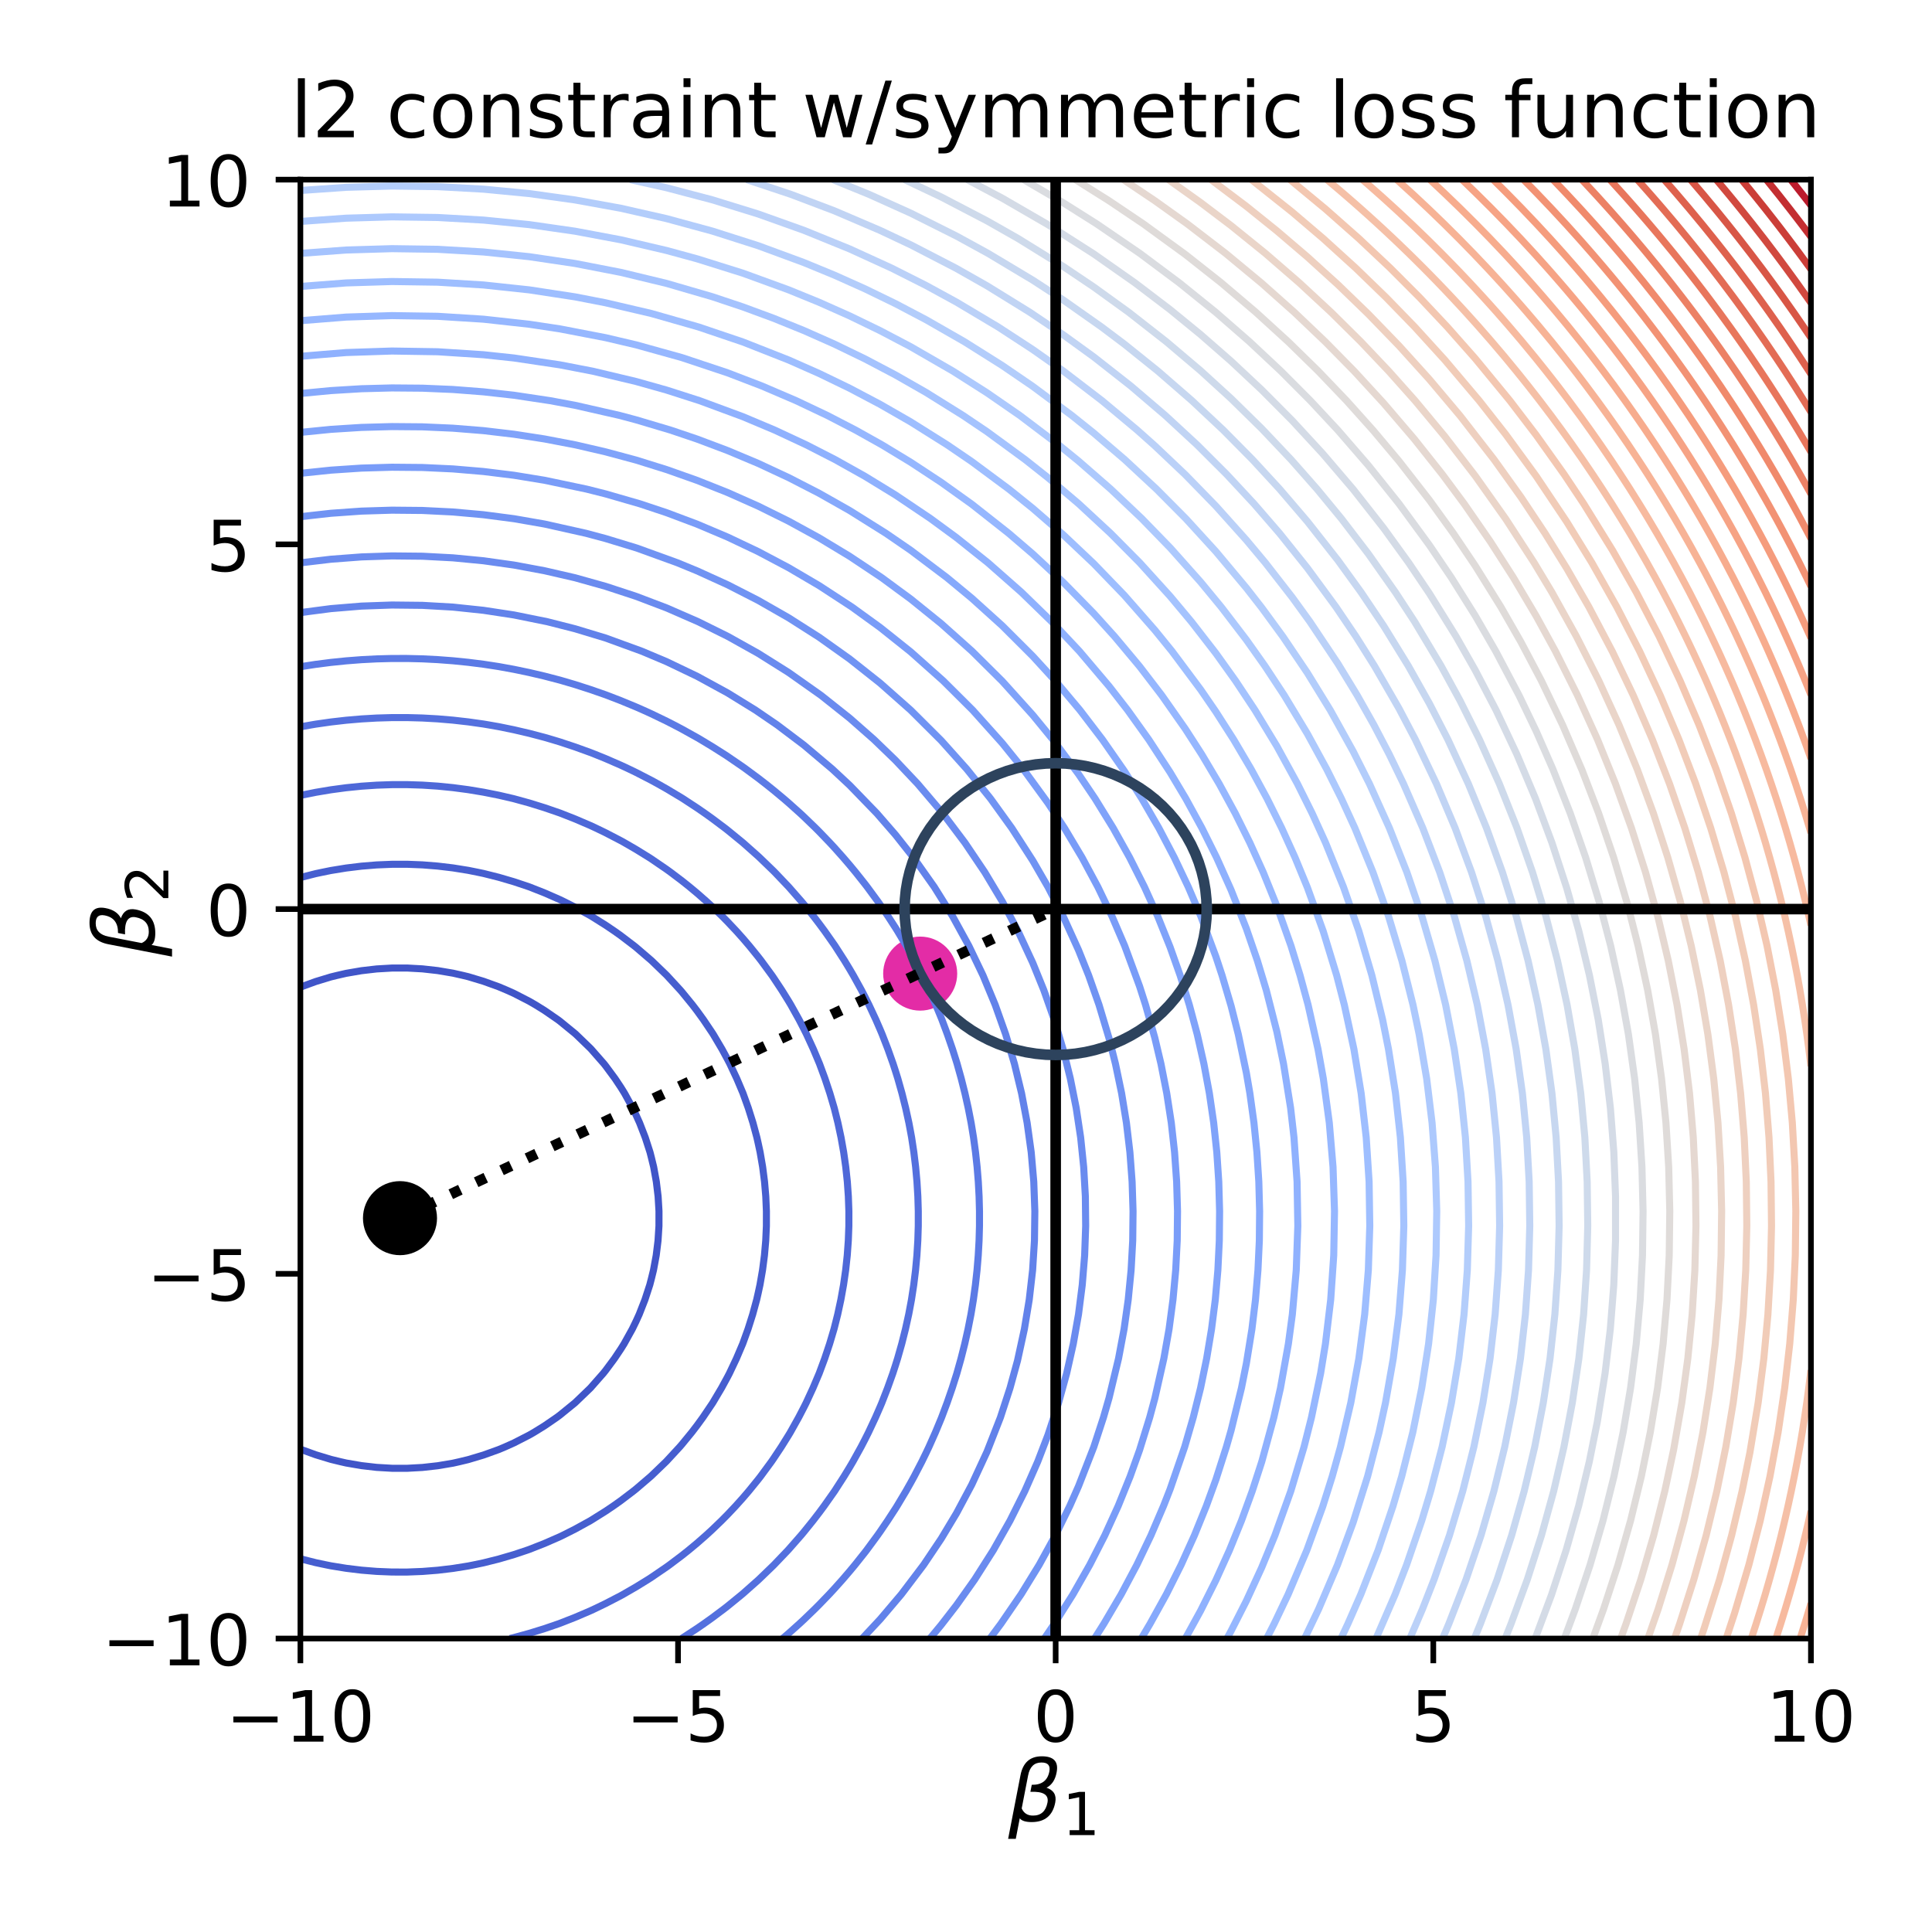 <?xml version="1.0" encoding="utf-8" standalone="no"?>
<!DOCTYPE svg PUBLIC "-//W3C//DTD SVG 1.1//EN"
  "http://www.w3.org/Graphics/SVG/1.1/DTD/svg11.dtd">
<!-- Created with matplotlib (https://matplotlib.org/) -->
<svg height="273.6pt" version="1.1" viewBox="0 0 273.6 273.6" width="273.6pt" xmlns="http://www.w3.org/2000/svg" xmlns:xlink="http://www.w3.org/1999/xlink">
 <defs>
  <style type="text/css">
*{stroke-linecap:butt;stroke-linejoin:round;}
  </style>
 </defs>
 <g id="figure_1">
  <g id="patch_1">
   <path d="M 0 273.6 
L 273.6 273.6 
L 273.6 0 
L 0 0 
z
" style="fill:#ffffff;"/>
  </g>
  <g id="axes_1">
   <g id="patch_2">
    <path d="M 42.54 232.04 
L 256.455 232.04 
L 256.455 25.44 
L 42.54 25.44 
z
" style="fill:#ffffff;"/>
   </g>
   <g id="PathCollection_1">
    <defs>
     <path d="M 0 4.743 
C 1.258 4.743 2.465 4.244 3.354 3.354 
C 4.244 2.465 4.743 1.258 4.743 0 
C 4.743 -1.258 4.244 -2.465 3.354 -3.354 
C 2.465 -4.244 1.258 -4.743 0 -4.743 
C -1.258 -4.743 -2.465 -4.244 -3.354 -3.354 
C -4.244 -2.465 -4.743 -1.258 -4.743 0 
C -4.743 1.258 -4.244 2.465 -3.354 3.354 
C -2.465 4.244 -1.258 4.743 0 4.743 
z
" id="m4197661462" style="stroke:#000000;"/>
    </defs>
    <g clip-path="url(#pd1ab4cc8c2)">
     <use style="stroke:#000000;" x="56.645" xlink:href="#m4197661462" y="172.509"/>
    </g>
   </g>
   <g id="PathCollection_2">
    <defs>
     <path d="M 0 4.743 
C 1.258 4.743 2.465 4.244 3.354 3.354 
C 4.244 2.465 4.743 1.258 4.743 0 
C 4.743 -1.258 4.244 -2.465 3.354 -3.354 
C 2.465 -4.244 1.258 -4.743 0 -4.743 
C -1.258 -4.743 -2.465 -4.244 -3.354 -3.354 
C -4.244 -2.465 -4.743 -1.258 -4.743 0 
C -4.743 1.258 -4.244 2.465 -3.354 3.354 
C -2.465 4.244 -1.258 4.743 0 4.743 
z
" id="m074c3a9764" style="stroke:#e32ca6;"/>
    </defs>
    <g clip-path="url(#pd1ab4cc8c2)">
     <use style="fill:#e32ca6;stroke:#e32ca6;" x="130.312" xlink:href="#m074c3a9764" y="137.878"/>
    </g>
   </g>
   <g id="matplotlib.axis_1">
    <g id="xtick_1">
     <g id="line2d_1">
      <defs>
       <path d="M 0 0 
L 0 3.5 
" id="m2f6e35fa14" style="stroke:#000000;stroke-width:0.8;"/>
      </defs>
      <g>
       <use style="stroke:#000000;stroke-width:0.8;" x="42.54" xlink:href="#m2f6e35fa14" y="232.04"/>
      </g>
     </g>
     <g id="text_1">
      <!-- −10 -->
      <defs>
       <path d="M 10.594 35.5 
L 73.188 35.5 
L 73.188 27.203 
L 10.594 27.203 
z
" id="DejaVuSans-8722"/>
       <path d="M 12.406 8.297 
L 28.516 8.297 
L 28.516 63.922 
L 10.984 60.406 
L 10.984 69.391 
L 28.422 72.906 
L 38.281 72.906 
L 38.281 8.297 
L 54.391 8.297 
L 54.391 0 
L 12.406 0 
z
" id="DejaVuSans-49"/>
       <path d="M 31.781 66.406 
Q 24.172 66.406 20.328 58.906 
Q 16.5 51.422 16.5 36.375 
Q 16.5 21.391 20.328 13.891 
Q 24.172 6.391 31.781 6.391 
Q 39.453 6.391 43.281 13.891 
Q 47.125 21.391 47.125 36.375 
Q 47.125 51.422 43.281 58.906 
Q 39.453 66.406 31.781 66.406 
z
M 31.781 74.219 
Q 44.047 74.219 50.516 64.516 
Q 56.984 54.828 56.984 36.375 
Q 56.984 17.969 50.516 8.266 
Q 44.047 -1.422 31.781 -1.422 
Q 19.531 -1.422 13.062 8.266 
Q 6.594 17.969 6.594 36.375 
Q 6.594 54.828 13.062 64.516 
Q 19.531 74.219 31.781 74.219 
z
" id="DejaVuSans-48"/>
      </defs>
      <g transform="translate(31.988 246.638)scale(0.1 -0.1)">
       <use xlink:href="#DejaVuSans-8722"/>
       <use x="83.789" xlink:href="#DejaVuSans-49"/>
       <use x="147.412" xlink:href="#DejaVuSans-48"/>
      </g>
     </g>
    </g>
    <g id="xtick_2">
     <g id="line2d_2">
      <g>
       <use style="stroke:#000000;stroke-width:0.8;" x="96.019" xlink:href="#m2f6e35fa14" y="232.04"/>
      </g>
     </g>
     <g id="text_2">
      <!-- −5 -->
      <defs>
       <path d="M 10.797 72.906 
L 49.516 72.906 
L 49.516 64.594 
L 19.828 64.594 
L 19.828 46.734 
Q 21.969 47.469 24.109 47.828 
Q 26.266 48.188 28.422 48.188 
Q 40.625 48.188 47.75 41.5 
Q 54.891 34.812 54.891 23.391 
Q 54.891 11.625 47.562 5.094 
Q 40.234 -1.422 26.906 -1.422 
Q 22.312 -1.422 17.547 -0.641 
Q 12.797 0.141 7.719 1.703 
L 7.719 11.625 
Q 12.109 9.234 16.797 8.062 
Q 21.484 6.891 26.703 6.891 
Q 35.156 6.891 40.078 11.328 
Q 45.016 15.766 45.016 23.391 
Q 45.016 31 40.078 35.438 
Q 35.156 39.891 26.703 39.891 
Q 22.75 39.891 18.812 39.016 
Q 14.891 38.141 10.797 36.281 
z
" id="DejaVuSans-53"/>
      </defs>
      <g transform="translate(88.648 246.638)scale(0.1 -0.1)">
       <use xlink:href="#DejaVuSans-8722"/>
       <use x="83.789" xlink:href="#DejaVuSans-53"/>
      </g>
     </g>
    </g>
    <g id="xtick_3">
     <g id="line2d_3">
      <g>
       <use style="stroke:#000000;stroke-width:0.8;" x="149.498" xlink:href="#m2f6e35fa14" y="232.04"/>
      </g>
     </g>
     <g id="text_3">
      <!-- 0 -->
      <g transform="translate(146.316 246.638)scale(0.1 -0.1)">
       <use xlink:href="#DejaVuSans-48"/>
      </g>
     </g>
    </g>
    <g id="xtick_4">
     <g id="line2d_4">
      <g>
       <use style="stroke:#000000;stroke-width:0.8;" x="202.976" xlink:href="#m2f6e35fa14" y="232.04"/>
      </g>
     </g>
     <g id="text_4">
      <!-- 5 -->
      <g transform="translate(199.795 246.638)scale(0.1 -0.1)">
       <use xlink:href="#DejaVuSans-53"/>
      </g>
     </g>
    </g>
    <g id="xtick_5">
     <g id="line2d_5">
      <g>
       <use style="stroke:#000000;stroke-width:0.8;" x="256.455" xlink:href="#m2f6e35fa14" y="232.04"/>
      </g>
     </g>
     <g id="text_5">
      <!-- 10 -->
      <g transform="translate(250.093 246.638)scale(0.1 -0.1)">
       <use xlink:href="#DejaVuSans-49"/>
       <use x="63.623" xlink:href="#DejaVuSans-48"/>
      </g>
     </g>
    </g>
    <g id="text_6">
     <!-- $\beta_1$ -->
     <defs>
      <path d="M 13.625 3.375 
L 8.938 -20.797 
L -0.094 -20.797 
L 14.5 54.344 
Q 18.844 76.609 39.656 76.609 
Q 60.75 76.609 57.172 57.812 
Q 54.734 44.438 45.219 39.547 
Q 58.016 35.156 55.516 22.125 
Q 51.125 -1.078 27.484 -1.031 
Q 17.141 -0.984 13.625 3.375 
z
M 15.922 15.094 
Q 19.672 6.594 29.297 6.641 
Q 43.359 6.641 46.344 21.969 
Q 49.031 35.75 26.172 34.672 
L 27.781 42.969 
Q 45.453 42.672 48.531 58.594 
Q 50.641 69.344 39.203 69.281 
Q 26.422 69.281 23.484 54.047 
z
" id="DejaVuSans-Oblique-946"/>
     </defs>
     <g transform="translate(142.778 257.958)scale(0.12 -0.12)">
      <use transform="translate(0 0.391)" xlink:href="#DejaVuSans-Oblique-946"/>
      <use transform="translate(63.818 -16.016)scale(0.7)" xlink:href="#DejaVuSans-49"/>
     </g>
    </g>
   </g>
   <g id="matplotlib.axis_2">
    <g id="ytick_1">
     <g id="line2d_6">
      <defs>
       <path d="M 0 0 
L -3.5 0 
" id="m50e13e1df8" style="stroke:#000000;stroke-width:0.8;"/>
      </defs>
      <g>
       <use style="stroke:#000000;stroke-width:0.8;" x="42.54" xlink:href="#m50e13e1df8" y="232.04"/>
      </g>
     </g>
     <g id="text_7">
      <!-- −10 -->
      <g transform="translate(14.435 235.839)scale(0.1 -0.1)">
       <use xlink:href="#DejaVuSans-8722"/>
       <use x="83.789" xlink:href="#DejaVuSans-49"/>
       <use x="147.412" xlink:href="#DejaVuSans-48"/>
      </g>
     </g>
    </g>
    <g id="ytick_2">
     <g id="line2d_7">
      <g>
       <use style="stroke:#000000;stroke-width:0.8;" x="42.54" xlink:href="#m50e13e1df8" y="180.39"/>
      </g>
     </g>
     <g id="text_8">
      <!-- −5 -->
      <g transform="translate(20.798 184.189)scale(0.1 -0.1)">
       <use xlink:href="#DejaVuSans-8722"/>
       <use x="83.789" xlink:href="#DejaVuSans-53"/>
      </g>
     </g>
    </g>
    <g id="ytick_3">
     <g id="line2d_8">
      <g>
       <use style="stroke:#000000;stroke-width:0.8;" x="42.54" xlink:href="#m50e13e1df8" y="128.74"/>
      </g>
     </g>
     <g id="text_9">
      <!-- 0 -->
      <g transform="translate(29.177 132.539)scale(0.1 -0.1)">
       <use xlink:href="#DejaVuSans-48"/>
      </g>
     </g>
    </g>
    <g id="ytick_4">
     <g id="line2d_9">
      <g>
       <use style="stroke:#000000;stroke-width:0.8;" x="42.54" xlink:href="#m50e13e1df8" y="77.09"/>
      </g>
     </g>
     <g id="text_10">
      <!-- 5 -->
      <g transform="translate(29.177 80.889)scale(0.1 -0.1)">
       <use xlink:href="#DejaVuSans-53"/>
      </g>
     </g>
    </g>
    <g id="ytick_5">
     <g id="line2d_10">
      <g>
       <use style="stroke:#000000;stroke-width:0.8;" x="42.54" xlink:href="#m50e13e1df8" y="25.44"/>
      </g>
     </g>
     <g id="text_11">
      <!-- 10 -->
      <g transform="translate(22.815 29.239)scale(0.1 -0.1)">
       <use xlink:href="#DejaVuSans-49"/>
       <use x="63.623" xlink:href="#DejaVuSans-48"/>
      </g>
     </g>
    </g>
    <g id="text_12">
     <!-- $\beta_2$ -->
     <defs>
      <path d="M 19.188 8.297 
L 53.609 8.297 
L 53.609 0 
L 7.328 0 
L 7.328 8.297 
Q 12.938 14.109 22.625 23.891 
Q 32.328 33.688 34.812 36.531 
Q 39.547 41.844 41.422 45.531 
Q 43.312 49.219 43.312 52.781 
Q 43.312 58.594 39.234 62.25 
Q 35.156 65.922 28.609 65.922 
Q 23.969 65.922 18.812 64.312 
Q 13.672 62.703 7.812 59.422 
L 7.812 69.391 
Q 13.766 71.781 18.938 73 
Q 24.125 74.219 28.422 74.219 
Q 39.75 74.219 46.484 68.547 
Q 53.219 62.891 53.219 53.422 
Q 53.219 48.922 51.531 44.891 
Q 49.859 40.875 45.406 35.406 
Q 44.188 33.984 37.641 27.219 
Q 31.109 20.453 19.188 8.297 
z
" id="DejaVuSans-50"/>
     </defs>
     <g transform="translate(21.915 135.46)rotate(-90)scale(0.12 -0.12)">
      <use transform="translate(0 0.391)" xlink:href="#DejaVuSans-Oblique-946"/>
      <use transform="translate(63.818 -16.016)scale(0.7)" xlink:href="#DejaVuSans-50"/>
     </g>
    </g>
   </g>
   <g id="LineCollection_1"/>
   <g id="LineCollection_2">
    <path clip-path="url(#pd1ab4cc8c2)" d="M 42.54 139.79 
L 44.701 139.003 
L 46.862 138.346 
L 47.743 138.131 
L 49.022 137.838 
L 51.183 137.466 
L 53.344 137.216 
L 55.505 137.09 
L 57.665 137.087 
L 59.826 137.206 
L 61.987 137.449 
L 64.148 137.814 
L 65.55 138.131 
L 66.308 138.313 
L 68.469 138.963 
L 70.63 139.743 
L 71.756 140.218 
L 72.791 140.683 
L 74.951 141.794 
L 75.834 142.305 
L 77.112 143.097 
L 78.99 144.392 
L 79.273 144.602 
L 81.434 146.367 
L 81.559 146.478 
L 83.594 148.444 
L 83.71 148.565 
L 85.538 150.652 
L 85.755 150.925 
L 87.096 152.739 
L 87.916 153.972 
L 88.446 154.826 
L 89.596 156.913 
L 90.077 157.909 
L 90.57 159 
L 91.378 161.086 
L 92.051 163.173 
L 92.237 163.898 
L 92.568 165.26 
L 92.946 167.347 
L 93.198 169.434 
L 93.322 171.521 
L 93.318 173.608 
L 93.187 175.695 
L 92.929 177.781 
L 92.544 179.868 
L 92.237 181.117 
L 92.019 181.955 
L 91.339 184.042 
L 90.523 186.129 
L 90.077 187.11 
L 89.539 188.216 
L 88.381 190.303 
L 87.916 191.048 
L 87.018 192.389 
L 85.755 194.09 
L 85.446 194.476 
L 83.609 196.563 
L 83.594 196.578 
L 81.44 198.65 
L 81.434 198.655 
L 79.273 200.413 
L 78.835 200.737 
L 77.112 201.92 
L 75.649 202.824 
L 74.951 203.226 
L 72.791 204.333 
L 71.502 204.911 
L 70.63 205.277 
L 68.469 206.055 
L 66.308 206.702 
L 65.076 206.998 
L 64.148 207.207 
L 61.987 207.571 
L 59.826 207.813 
L 57.665 207.932 
L 55.505 207.929 
L 53.344 207.803 
L 51.183 207.554 
L 49.022 207.183 
L 48.211 206.998 
L 46.862 206.67 
L 44.701 206.015 
L 42.54 205.23 
" style="fill:none;stroke:#4055c8;"/>
   </g>
   <g id="LineCollection_3">
    <path clip-path="url(#pd1ab4cc8c2)" d="M 42.54 124.269 
L 44.701 123.722 
L 45.642 123.523 
L 46.862 123.276 
L 49.022 122.925 
L 51.183 122.662 
L 53.344 122.485 
L 55.505 122.396 
L 57.665 122.393 
L 59.826 122.478 
L 61.987 122.65 
L 64.148 122.908 
L 66.308 123.254 
L 67.649 123.523 
L 68.469 123.694 
L 70.63 124.237 
L 72.791 124.87 
L 74.951 125.594 
L 74.992 125.61 
L 77.112 126.446 
L 79.273 127.393 
L 79.903 127.697 
L 81.434 128.47 
L 83.594 129.661 
L 83.799 129.783 
L 85.755 131.01 
L 87.028 131.87 
L 87.916 132.502 
L 89.825 133.957 
L 90.077 134.159 
L 92.237 136.014 
L 92.271 136.044 
L 94.398 138.099 
L 94.43 138.131 
L 96.35 140.218 
L 96.559 140.46 
L 98.066 142.305 
L 98.72 143.161 
L 99.611 144.392 
L 100.88 146.279 
L 101.008 146.478 
L 102.242 148.565 
L 103.041 150.041 
L 103.357 150.652 
L 104.338 152.739 
L 105.202 154.782 
L 105.22 154.826 
L 105.97 156.913 
L 106.626 159 
L 107.187 161.086 
L 107.363 161.868 
L 107.643 163.173 
L 108.001 165.26 
L 108.269 167.347 
L 108.447 169.434 
L 108.535 171.521 
L 108.533 173.608 
L 108.44 175.695 
L 108.257 177.781 
L 107.985 179.868 
L 107.622 181.955 
L 107.363 183.148 
L 107.16 184.042 
L 106.593 186.129 
L 105.932 188.216 
L 105.202 190.235 
L 105.176 190.303 
L 104.289 192.389 
L 103.303 194.476 
L 103.041 194.98 
L 102.179 196.563 
L 100.94 198.65 
L 100.88 198.743 
L 99.534 200.737 
L 98.72 201.856 
L 97.979 202.824 
L 96.559 204.556 
L 96.252 204.911 
L 94.398 206.918 
L 94.32 206.998 
L 92.237 209.003 
L 92.148 209.084 
L 90.077 210.857 
L 89.684 211.171 
L 87.916 212.515 
L 86.869 213.258 
L 85.755 214.008 
L 83.619 215.345 
L 83.594 215.359 
L 81.434 216.548 
L 79.679 217.432 
L 79.273 217.627 
L 77.112 218.572 
L 74.951 219.422 
L 74.675 219.519 
L 72.791 220.149 
L 70.63 220.781 
L 68.469 221.322 
L 67.11 221.606 
L 66.308 221.766 
L 64.148 222.111 
L 61.987 222.369 
L 59.826 222.54 
L 57.665 222.625 
L 55.505 222.622 
L 53.344 222.533 
L 51.183 222.357 
L 49.022 222.094 
L 46.862 221.744 
L 46.176 221.606 
L 44.701 221.295 
L 42.54 220.748 
" style="fill:none;stroke:#465ecf;"/>
   </g>
   <g id="LineCollection_4">
    <path clip-path="url(#pd1ab4cc8c2)" d="M 42.54 112.641 
L 44.701 112.207 
L 46.862 111.845 
L 49.022 111.555 
L 51.183 111.337 
L 53.344 111.191 
L 55.505 111.117 
L 57.665 111.115 
L 59.826 111.185 
L 61.987 111.327 
L 64.148 111.541 
L 66.308 111.827 
L 68.469 112.185 
L 70.63 112.615 
L 72.666 113.088 
L 72.791 113.119 
L 74.951 113.713 
L 77.112 114.383 
L 79.273 115.127 
L 79.402 115.175 
L 81.434 115.974 
L 83.594 116.9 
L 84.374 117.262 
L 85.755 117.928 
L 87.916 119.051 
L 88.452 119.349 
L 90.077 120.29 
L 91.932 121.436 
L 92.237 121.633 
L 94.398 123.11 
L 94.968 123.523 
L 96.559 124.725 
L 97.669 125.61 
L 98.72 126.486 
L 100.098 127.697 
L 100.88 128.416 
L 102.297 129.783 
L 103.041 130.538 
L 104.295 131.87 
L 105.202 132.885 
L 106.119 133.957 
L 107.363 135.493 
L 107.791 136.044 
L 109.321 138.131 
L 109.523 138.425 
L 110.711 140.218 
L 111.684 141.785 
L 111.994 142.305 
L 113.157 144.392 
L 113.845 145.722 
L 114.222 146.478 
L 115.181 148.565 
L 116.006 150.524 
L 116.058 150.652 
L 116.828 152.739 
L 117.522 154.826 
L 118.137 156.913 
L 118.167 157.025 
L 118.659 159 
L 119.104 161.086 
L 119.475 163.173 
L 119.771 165.26 
L 119.993 167.347 
L 120.14 169.434 
L 120.213 171.521 
L 120.211 173.608 
L 120.134 175.695 
L 119.983 177.781 
L 119.758 179.868 
L 119.457 181.955 
L 119.082 184.042 
L 118.633 186.129 
L 118.167 187.986 
L 118.107 188.216 
L 117.487 190.303 
L 116.79 192.389 
L 116.015 194.476 
L 116.006 194.499 
L 115.132 196.563 
L 114.169 198.65 
L 113.845 199.297 
L 113.097 200.737 
L 111.93 202.824 
L 111.684 203.235 
L 110.64 204.911 
L 109.523 206.591 
L 109.242 206.998 
L 107.708 209.084 
L 107.363 209.527 
L 106.027 211.171 
L 105.202 212.133 
L 104.193 213.258 
L 103.041 214.479 
L 102.185 215.345 
L 100.88 216.602 
L 99.976 217.432 
L 98.72 218.532 
L 97.533 219.519 
L 96.559 220.294 
L 94.819 221.606 
L 94.398 221.91 
L 92.237 223.384 
L 91.757 223.693 
L 90.077 224.728 
L 88.257 225.779 
L 87.916 225.969 
L 85.755 227.089 
L 84.141 227.866 
L 83.594 228.12 
L 81.434 229.044 
L 79.273 229.891 
L 79.1 229.953 
L 77.112 230.636 
L 74.951 231.304 
L 72.791 231.898 
L 72.199 232.04 
" style="fill:none;stroke:#4e68d8;"/>
   </g>
   <g id="LineCollection_5">
    <path clip-path="url(#pd1ab4cc8c2)" d="M 42.54 102.93 
L 44.104 102.654 
L 44.701 102.552 
L 46.862 102.243 
L 49.022 101.996 
L 51.183 101.81 
L 53.344 101.685 
L 55.505 101.622 
L 57.665 101.62 
L 59.826 101.68 
L 61.987 101.801 
L 64.148 101.984 
L 66.308 102.228 
L 68.469 102.533 
L 69.182 102.654 
L 70.63 102.907 
L 72.791 103.349 
L 74.951 103.853 
L 77.112 104.421 
L 78.207 104.741 
L 79.273 105.062 
L 81.434 105.778 
L 83.594 106.56 
L 84.279 106.828 
L 85.755 107.425 
L 87.916 108.366 
L 89.091 108.915 
L 90.077 109.39 
L 92.237 110.503 
L 93.15 111.002 
L 94.398 111.708 
L 96.559 113.002 
L 96.695 113.088 
L 98.72 114.415 
L 99.823 115.175 
L 100.88 115.932 
L 102.653 117.262 
L 103.041 117.565 
L 105.202 119.331 
L 105.224 119.349 
L 107.363 121.25 
L 107.564 121.436 
L 109.523 123.329 
L 109.717 123.523 
L 111.684 125.589 
L 111.704 125.61 
L 113.532 127.697 
L 113.845 128.071 
L 115.224 129.783 
L 116.006 130.804 
L 116.794 131.87 
L 118.167 133.824 
L 118.257 133.957 
L 119.597 136.044 
L 120.327 137.248 
L 120.845 138.131 
L 121.997 140.218 
L 122.488 141.167 
L 123.057 142.305 
L 124.032 144.392 
L 124.649 145.813 
L 124.928 146.478 
L 125.737 148.565 
L 126.479 150.652 
L 126.81 151.675 
L 127.143 152.739 
L 127.731 154.826 
L 128.253 156.913 
L 128.71 159 
L 128.97 160.386 
L 129.098 161.086 
L 129.414 163.173 
L 129.667 165.26 
L 129.856 167.347 
L 129.982 169.434 
L 130.044 171.521 
L 130.042 173.608 
L 129.977 175.695 
L 129.848 177.781 
L 129.655 179.868 
L 129.399 181.955 
L 129.079 184.042 
L 128.97 184.636 
L 128.688 186.129 
L 128.227 188.216 
L 127.701 190.303 
L 127.11 192.389 
L 126.81 193.343 
L 126.442 194.476 
L 125.696 196.563 
L 124.884 198.65 
L 124.649 199.207 
L 123.982 200.737 
L 123.004 202.824 
L 122.488 203.851 
L 121.938 204.911 
L 120.782 206.998 
L 120.327 207.771 
L 119.528 209.084 
L 118.184 211.171 
L 118.167 211.197 
L 116.715 213.258 
L 116.006 214.215 
L 115.137 215.345 
L 113.845 216.945 
L 113.437 217.432 
L 111.684 219.428 
L 111.602 219.519 
L 109.609 221.606 
L 109.523 221.692 
L 107.447 223.693 
L 107.363 223.771 
L 105.202 225.686 
L 105.092 225.779 
L 103.041 227.452 
L 102.508 227.866 
L 100.88 229.086 
L 99.666 229.953 
L 98.72 230.604 
L 96.559 232.017 
L 96.522 232.04 
" style="fill:none;stroke:#5470de;"/>
   </g>
   <g id="LineCollection_6">
    <path clip-path="url(#pd1ab4cc8c2)" d="M 42.54 94.417 
L 43.243 94.307 
L 44.701 94.083 
L 46.862 93.807 
L 49.022 93.586 
L 51.183 93.419 
L 53.344 93.308 
L 55.505 93.251 
L 57.665 93.25 
L 59.826 93.303 
L 61.987 93.412 
L 64.148 93.575 
L 66.308 93.793 
L 68.469 94.066 
L 70.05 94.307 
L 70.63 94.397 
L 72.791 94.791 
L 74.951 95.241 
L 77.112 95.747 
L 79.273 96.31 
L 79.565 96.394 
L 81.434 96.944 
L 83.594 97.639 
L 85.755 98.391 
L 85.993 98.48 
L 87.916 99.222 
L 90.077 100.116 
L 91.101 100.567 
L 92.237 101.083 
L 94.398 102.126 
L 95.432 102.654 
L 96.559 103.247 
L 98.72 104.448 
L 99.22 104.741 
L 100.88 105.743 
L 102.594 106.828 
L 103.041 107.121 
L 105.202 108.601 
L 105.64 108.915 
L 107.363 110.19 
L 108.414 111.002 
L 109.523 111.889 
L 110.965 113.088 
L 111.684 113.709 
L 113.32 115.175 
L 113.845 115.664 
L 115.5 117.262 
L 116.006 117.769 
L 117.525 119.349 
L 118.167 120.043 
L 119.409 121.436 
L 120.327 122.507 
L 121.168 123.523 
L 122.488 125.186 
L 122.814 125.61 
L 124.347 127.697 
L 124.649 128.128 
L 125.773 129.783 
L 126.81 131.385 
L 127.114 131.87 
L 128.357 133.957 
L 128.97 135.043 
L 129.518 136.044 
L 130.598 138.131 
L 131.131 139.226 
L 131.6 140.218 
L 132.525 142.305 
L 133.292 144.157 
L 133.386 144.392 
L 134.165 146.478 
L 134.885 148.565 
L 135.453 150.364 
L 135.541 150.652 
L 136.124 152.739 
L 136.649 154.826 
L 137.115 156.913 
L 137.522 159 
L 137.613 159.545 
L 137.864 161.086 
L 138.147 163.173 
L 138.374 165.26 
L 138.543 167.347 
L 138.655 169.434 
L 138.71 171.521 
L 138.709 173.608 
L 138.651 175.695 
L 138.535 177.781 
L 138.363 179.868 
L 138.134 181.955 
L 137.848 184.042 
L 137.613 185.469 
L 137.502 186.129 
L 137.091 188.216 
L 136.622 190.303 
L 136.095 192.389 
L 135.509 194.476 
L 135.453 194.658 
L 134.848 196.563 
L 134.126 198.65 
L 133.343 200.737 
L 133.292 200.864 
L 132.478 202.824 
L 131.55 204.911 
L 131.131 205.793 
L 130.543 206.998 
L 129.46 209.084 
L 128.97 209.975 
L 128.293 211.171 
L 127.046 213.258 
L 126.81 213.635 
L 125.7 215.345 
L 124.649 216.889 
L 124.267 217.432 
L 122.731 219.519 
L 122.488 219.834 
L 121.079 221.606 
L 120.327 222.511 
L 119.313 223.693 
L 118.167 224.974 
L 117.421 225.779 
L 116.006 227.248 
L 115.388 227.866 
L 113.845 229.354 
L 113.199 229.953 
L 111.684 231.309 
L 110.835 232.04 
" style="fill:none;stroke:#5b7ae5;"/>
   </g>
   <g id="LineCollection_7">
    <path clip-path="url(#pd1ab4cc8c2)" d="M 42.54 86.752 
L 46.862 86.189 
L 51.183 85.832 
L 55.505 85.68 
L 59.826 85.727 
L 64.148 85.974 
L 68.469 86.429 
L 72.791 87.088 
L 77.514 88.046 
L 81.434 89.043 
L 85.755 90.35 
L 90.884 92.22 
L 94.398 93.702 
L 98.72 95.771 
L 103.041 98.129 
L 106.995 100.567 
L 110.05 102.654 
L 113.845 105.517 
L 117.867 108.915 
L 120.327 111.209 
L 124.169 115.175 
L 126.81 118.216 
L 129.358 121.436 
L 132.31 125.61 
L 134.917 129.783 
L 137.207 133.957 
L 139.207 138.131 
L 140.937 142.305 
L 142.419 146.478 
L 143.659 150.652 
L 144.669 154.826 
L 145.457 159 
L 146.034 163.173 
L 146.397 167.347 
L 146.549 171.521 
L 146.495 175.695 
L 146.234 179.868 
L 145.757 184.042 
L 145.068 188.216 
L 144.096 192.68 
L 143.033 196.563 
L 141.672 200.737 
L 139.774 205.585 
L 137.613 210.254 
L 135.453 214.302 
L 133.292 217.9 
L 130.804 221.606 
L 127.645 225.779 
L 124.649 229.31 
L 122.1 232.04 
L 122.1 232.04 
" style="fill:none;stroke:#6282ea;"/>
   </g>
   <g id="LineCollection_8">
    <path clip-path="url(#pd1ab4cc8c2)" d="M 42.54 79.707 
L 46.862 79.194 
L 51.183 78.867 
L 55.505 78.725 
L 59.826 78.769 
L 64.148 78.998 
L 68.469 79.413 
L 72.791 80.021 
L 77.112 80.825 
L 81.434 81.82 
L 85.755 83.031 
L 90.077 84.45 
L 94.398 86.092 
L 98.874 88.046 
L 103.086 90.133 
L 107.363 92.523 
L 111.684 95.237 
L 116.278 98.48 
L 120.327 101.701 
L 123.78 104.741 
L 126.81 107.667 
L 129.958 111.002 
L 133.504 115.175 
L 136.651 119.349 
L 139.461 123.523 
L 141.961 127.697 
L 144.172 131.87 
L 146.256 136.36 
L 147.82 140.218 
L 149.29 144.392 
L 150.578 148.693 
L 151.574 152.739 
L 152.407 156.913 
L 153.036 161.086 
L 153.466 165.26 
L 153.704 169.434 
L 153.749 173.608 
L 153.603 177.781 
L 153.264 181.955 
L 152.733 186.129 
L 151.993 190.303 
L 151.057 194.476 
L 149.909 198.65 
L 148.417 203.187 
L 146.953 206.998 
L 145.121 211.171 
L 143.036 215.345 
L 140.677 219.519 
L 138.024 223.693 
L 135.453 227.315 
L 133.292 230.108 
L 131.689 232.04 
L 131.689 232.04 
" style="fill:none;stroke:#6a8bef;"/>
   </g>
   <g id="LineCollection_9">
    <path clip-path="url(#pd1ab4cc8c2)" d="M 42.54 73.169 
L 46.862 72.688 
L 51.183 72.381 
L 55.505 72.248 
L 59.826 72.289 
L 64.148 72.504 
L 68.469 72.893 
L 72.791 73.457 
L 77.112 74.21 
L 82.997 75.525 
L 85.755 76.264 
L 90.178 77.612 
L 95.934 79.699 
L 98.72 80.846 
L 103.041 82.812 
L 107.363 85.021 
L 111.684 87.491 
L 116.006 90.244 
L 120.327 93.322 
L 124.649 96.744 
L 128.97 100.57 
L 133.292 104.874 
L 136.91 108.915 
L 140.269 113.088 
L 143.281 117.262 
L 146.256 121.879 
L 148.417 125.62 
L 150.578 129.798 
L 152.739 134.557 
L 154.17 138.131 
L 155.64 142.305 
L 157.06 147.048 
L 157.965 150.652 
L 158.837 154.826 
L 159.518 159 
L 160.011 163.173 
L 160.324 167.347 
L 160.457 171.521 
L 160.41 175.695 
L 160.182 179.868 
L 159.774 184.042 
L 159.186 188.216 
L 158.401 192.389 
L 157.06 197.969 
L 156.263 200.737 
L 154.898 204.911 
L 152.739 210.46 
L 151.502 213.258 
L 149.459 217.432 
L 147.165 221.606 
L 144.6 225.779 
L 141.74 229.953 
L 140.186 232.04 
L 140.186 232.04 
" style="fill:none;stroke:#7093f3;"/>
   </g>
   <g id="LineCollection_10">
    <path clip-path="url(#pd1ab4cc8c2)" d="M 42.54 67.031 
L 46.862 66.579 
L 51.183 66.29 
L 55.505 66.165 
L 59.826 66.204 
L 64.148 66.406 
L 68.469 66.772 
L 72.791 67.305 
L 77.112 68.012 
L 83.065 69.264 
L 85.755 69.942 
L 90.634 71.351 
L 94.398 72.605 
L 98.72 74.229 
L 103.041 76.059 
L 107.363 78.11 
L 111.684 80.397 
L 116.006 82.935 
L 120.639 85.959 
L 124.649 88.863 
L 128.97 92.31 
L 133.554 96.394 
L 137.748 100.567 
L 141.935 105.239 
L 144.905 108.915 
L 148.417 113.734 
L 150.741 117.262 
L 153.233 121.436 
L 155.476 125.61 
L 157.485 129.783 
L 159.276 133.957 
L 161.382 139.674 
L 162.226 142.305 
L 163.542 146.982 
L 164.41 150.652 
L 165.229 154.826 
L 165.872 159 
L 166.336 163.173 
L 166.631 167.347 
L 166.755 171.521 
L 166.711 175.695 
L 166.497 179.868 
L 166.113 184.042 
L 165.557 188.216 
L 164.819 192.389 
L 163.542 198.034 
L 162.811 200.737 
L 161.382 205.346 
L 160.044 209.084 
L 158.357 213.258 
L 156.455 217.432 
L 154.325 221.606 
L 151.951 225.779 
L 149.315 229.953 
L 147.894 232.04 
L 147.894 232.04 
" style="fill:none;stroke:#799cf8;"/>
   </g>
   <g id="LineCollection_11">
    <path clip-path="url(#pd1ab4cc8c2)" d="M 42.54 61.234 
L 46.862 60.801 
L 51.183 60.528 
L 55.505 60.41 
L 59.826 60.447 
L 64.148 60.638 
L 68.469 60.985 
L 72.791 61.495 
L 77.112 62.162 
L 81.508 63.004 
L 85.755 63.989 
L 90.077 65.152 
L 94.398 66.501 
L 98.72 68.03 
L 103.041 69.75 
L 107.363 71.671 
L 111.684 73.808 
L 116.006 76.174 
L 120.327 78.784 
L 124.833 81.785 
L 128.97 84.829 
L 133.292 88.32 
L 137.657 92.22 
L 141.935 96.465 
L 146.256 101.257 
L 149.108 104.741 
L 152.739 109.629 
L 155.074 113.088 
L 157.644 117.262 
L 159.972 121.436 
L 162.072 125.61 
L 163.958 129.783 
L 165.703 134.12 
L 167.125 138.131 
L 168.426 142.305 
L 169.546 146.478 
L 170.491 150.652 
L 171.264 154.826 
L 171.874 159 
L 172.318 163.173 
L 172.596 167.347 
L 172.714 171.521 
L 172.672 175.695 
L 172.47 179.868 
L 172.106 184.042 
L 171.573 188.216 
L 170.878 192.389 
L 170.019 196.563 
L 168.977 200.737 
L 167.767 204.911 
L 165.703 210.895 
L 164.777 213.258 
L 162.991 217.432 
L 160.996 221.606 
L 158.777 225.779 
L 156.321 229.953 
L 155.003 232.04 
L 155.003 232.04 
" style="fill:none;stroke:#80a3fa;"/>
   </g>
   <g id="LineCollection_12">
    <path clip-path="url(#pd1ab4cc8c2)" d="M 42.54 55.726 
L 46.862 55.313 
L 51.183 55.05 
L 55.505 54.936 
L 59.826 54.972 
L 64.148 55.156 
L 68.469 55.49 
L 72.791 55.972 
L 77.921 56.743 
L 81.434 57.396 
L 87.737 58.83 
L 90.077 59.454 
L 94.987 60.917 
L 98.72 62.179 
L 103.041 63.807 
L 107.363 65.622 
L 111.684 67.635 
L 116.006 69.858 
L 120.327 72.304 
L 125.467 75.525 
L 128.97 77.93 
L 134.081 81.785 
L 137.613 84.709 
L 141.935 88.612 
L 146.256 92.925 
L 149.43 96.394 
L 152.938 100.567 
L 156.127 104.741 
L 159.221 109.185 
L 161.695 113.088 
L 164.108 117.262 
L 166.299 121.436 
L 168.281 125.61 
L 170.065 129.783 
L 172.185 135.47 
L 173.063 138.131 
L 174.346 142.47 
L 175.362 146.478 
L 176.507 151.946 
L 177 154.826 
L 177.577 159 
L 177.999 163.173 
L 178.268 167.347 
L 178.381 171.521 
L 178.341 175.695 
L 178.146 179.868 
L 177.796 184.042 
L 177.292 188.216 
L 176.507 193.074 
L 175.809 196.563 
L 174.346 202.545 
L 173.67 204.911 
L 172.185 209.55 
L 170.838 213.258 
L 169.147 217.432 
L 167.262 221.606 
L 165.173 225.779 
L 162.865 229.953 
L 161.628 232.04 
L 161.628 232.04 
" style="fill:none;stroke:#86a9fc;"/>
   </g>
   <g id="LineCollection_13">
    <path clip-path="url(#pd1ab4cc8c2)" d="M 42.54 50.459 
L 49.022 49.925 
L 55.505 49.71 
L 61.987 49.813 
L 68.469 50.235 
L 72.791 50.697 
L 79.273 51.665 
L 83.955 52.569 
L 90.077 54.025 
L 94.398 55.242 
L 99.077 56.743 
L 105.202 59.009 
L 109.73 60.917 
L 114.199 63.004 
L 118.275 65.091 
L 122.488 67.45 
L 126.81 70.095 
L 131.78 73.438 
L 135.453 76.136 
L 139.915 79.699 
L 144.652 83.872 
L 148.947 88.046 
L 152.861 92.22 
L 157.06 97.174 
L 159.695 100.567 
L 162.683 104.741 
L 165.703 109.367 
L 167.925 113.088 
L 170.206 117.262 
L 172.283 121.436 
L 174.346 126.046 
L 176.507 131.52 
L 178.063 136.044 
L 179.323 140.218 
L 180.828 146.121 
L 181.767 150.652 
L 182.77 156.913 
L 183.248 161.086 
L 183.685 167.347 
L 183.792 173.608 
L 183.569 179.868 
L 183.017 186.129 
L 182.456 190.303 
L 181.335 196.563 
L 180.394 200.737 
L 178.684 206.998 
L 177.331 211.171 
L 175.811 215.345 
L 174.115 219.519 
L 172.185 223.787 
L 170.025 228.102 
L 167.863 232.04 
L 167.863 232.04 
" style="fill:none;stroke:#8fb1fe;"/>
   </g>
   <g id="LineCollection_14">
    <path clip-path="url(#pd1ab4cc8c2)" d="M 42.54 45.418 
L 49.022 44.902 
L 55.505 44.694 
L 61.987 44.794 
L 68.469 45.202 
L 74.951 45.918 
L 79.273 46.57 
L 85.755 47.82 
L 90.077 48.835 
L 96.559 50.639 
L 103.041 52.8 
L 107.88 54.656 
L 112.746 56.743 
L 117.149 58.83 
L 121.18 60.917 
L 124.909 63.004 
L 128.97 65.464 
L 133.292 68.309 
L 137.613 71.398 
L 142.849 75.525 
L 146.256 78.449 
L 150.578 82.468 
L 154.899 86.878 
L 157.839 90.133 
L 161.382 94.367 
L 164.533 98.48 
L 167.864 103.23 
L 170.183 106.828 
L 172.66 111.002 
L 174.929 115.175 
L 177.001 119.349 
L 178.887 123.523 
L 180.828 128.318 
L 182.829 133.957 
L 184.112 138.131 
L 185.245 142.305 
L 186.647 148.565 
L 187.4 152.739 
L 188.248 159 
L 188.777 165.26 
L 188.986 171.521 
L 188.877 177.781 
L 188.449 184.042 
L 187.702 190.303 
L 187.022 194.476 
L 185.722 200.737 
L 184.668 204.911 
L 182.793 211.171 
L 180.549 217.432 
L 178.668 222 
L 176.507 226.698 
L 174.346 230.949 
L 173.76 232.04 
L 173.76 232.04 
" style="fill:none;stroke:#96b7ff;"/>
   </g>
   <g id="LineCollection_15">
    <path clip-path="url(#pd1ab4cc8c2)" d="M 42.54 40.565 
L 49.022 40.066 
L 55.505 39.867 
L 61.987 39.962 
L 68.469 40.356 
L 74.951 41.049 
L 81.434 42.04 
L 85.755 42.879 
L 92.237 44.394 
L 98.939 46.309 
L 105.202 48.428 
L 111.684 50.981 
L 116.006 52.893 
L 120.327 54.984 
L 124.649 57.266 
L 128.97 59.748 
L 134.148 63.004 
L 137.613 65.365 
L 142.87 69.264 
L 146.256 71.99 
L 150.578 75.737 
L 154.899 79.826 
L 159.221 84.303 
L 163.542 89.23 
L 165.97 92.22 
L 170.025 97.652 
L 172.185 100.796 
L 174.71 104.741 
L 177.172 108.915 
L 179.434 113.088 
L 181.506 117.262 
L 183.398 121.436 
L 185.15 125.692 
L 187.384 131.87 
L 189.295 138.131 
L 190.377 142.305 
L 191.733 148.565 
L 192.759 154.826 
L 193.477 161.086 
L 193.885 167.347 
L 193.983 173.608 
L 193.778 179.868 
L 193.26 186.129 
L 192.434 192.389 
L 191.294 198.65 
L 189.827 204.911 
L 188.661 209.084 
L 187.311 213.368 
L 185.075 219.519 
L 182.424 225.779 
L 180.44 229.953 
L 179.377 232.04 
L 179.377 232.04 
" style="fill:none;stroke:#9ebeff;"/>
   </g>
   <g id="LineCollection_16">
    <path clip-path="url(#pd1ab4cc8c2)" d="M 42.54 35.883 
L 49.022 35.406 
L 55.505 35.213 
L 61.987 35.305 
L 68.469 35.682 
L 74.951 36.351 
L 81.434 37.312 
L 87.916 38.572 
L 94.398 40.136 
L 100.88 42.022 
L 105.202 43.466 
L 109.523 45.061 
L 113.845 46.813 
L 118.167 48.73 
L 122.488 50.822 
L 126.81 53.097 
L 131.131 55.565 
L 136.366 58.83 
L 139.774 61.127 
L 145.186 65.091 
L 148.417 67.649 
L 152.772 71.351 
L 157.276 75.525 
L 161.413 79.699 
L 165.703 84.434 
L 168.724 88.046 
L 172.185 92.512 
L 174.962 96.394 
L 177.728 100.567 
L 180.828 105.678 
L 183.743 111.002 
L 185.819 115.175 
L 187.72 119.349 
L 190.255 125.61 
L 192.436 131.87 
L 194.279 138.131 
L 195.796 144.392 
L 196.628 148.565 
L 197.623 154.826 
L 198.316 161.086 
L 198.706 167.347 
L 198.802 173.608 
L 198.603 179.868 
L 198.109 186.129 
L 197.308 192.389 
L 196.208 198.65 
L 195.298 202.824 
L 193.672 209.084 
L 191.632 215.581 
L 189.41 221.606 
L 186.74 227.866 
L 184.75 232.04 
L 184.75 232.04 
" style="fill:none;stroke:#a5c3fe;"/>
   </g>
   <g id="LineCollection_17">
    <path clip-path="url(#pd1ab4cc8c2)" d="M 42.54 31.36 
L 49.022 30.897 
L 55.505 30.71 
L 61.987 30.8 
L 68.469 31.166 
L 74.951 31.81 
L 81.434 32.742 
L 87.916 33.957 
L 94.398 35.473 
L 98.72 36.653 
L 105.202 38.685 
L 111.684 41.047 
L 116.006 42.812 
L 120.327 44.738 
L 124.649 46.832 
L 128.97 49.104 
L 134.973 52.569 
L 139.774 55.624 
L 144.414 58.83 
L 149.928 63.004 
L 152.739 65.292 
L 157.294 69.264 
L 161.694 73.438 
L 165.749 77.612 
L 170.025 82.413 
L 172.948 85.959 
L 176.507 90.612 
L 179.124 94.307 
L 181.873 98.48 
L 185.15 103.919 
L 187.876 108.915 
L 189.957 113.088 
L 191.869 117.262 
L 194.43 123.523 
L 196.646 129.783 
L 198.532 136.044 
L 200.102 142.305 
L 200.974 146.478 
L 202.036 152.739 
L 202.802 159 
L 203.277 165.26 
L 203.465 171.521 
L 203.367 177.781 
L 202.983 184.042 
L 202.311 190.303 
L 201.341 196.563 
L 200.077 202.824 
L 198.502 209.084 
L 197.276 213.258 
L 195.166 219.519 
L 192.714 225.779 
L 190.882 229.953 
L 189.905 232.04 
L 189.905 232.04 
" style="fill:none;stroke:#adc9fd;"/>
   </g>
   <g id="LineCollection_18">
    <path clip-path="url(#pd1ab4cc8c2)" d="M 42.54 26.977 
L 49.022 26.527 
L 55.505 26.346 
L 61.987 26.433 
L 68.469 26.788 
L 74.951 27.412 
L 81.434 28.316 
L 87.916 29.493 
L 94.398 30.962 
L 100.88 32.725 
L 107.363 34.794 
L 113.845 37.183 
L 118.167 38.964 
L 122.488 40.9 
L 126.81 42.999 
L 131.131 45.271 
L 136.584 48.396 
L 141.935 51.763 
L 146.256 54.715 
L 151.778 58.83 
L 154.899 61.332 
L 159.286 65.091 
L 163.778 69.264 
L 167.925 73.438 
L 172.185 78.101 
L 176.507 83.268 
L 178.668 86.039 
L 181.664 90.133 
L 185.15 95.299 
L 188.387 100.567 
L 191.632 106.414 
L 193.939 111.002 
L 196.761 117.262 
L 199.235 123.523 
L 201.377 129.783 
L 203.202 136.044 
L 204.724 142.305 
L 205.943 148.565 
L 206.879 154.826 
L 207.525 161.086 
L 207.893 167.347 
L 207.983 173.608 
L 207.795 179.868 
L 207.33 186.129 
L 206.584 192.389 
L 205.547 198.65 
L 204.224 204.911 
L 202.6 211.171 
L 201.342 215.345 
L 199.194 221.606 
L 197.58 225.779 
L 194.867 232.04 
L 194.867 232.04 
" style="fill:none;stroke:#b3cdfb;"/>
   </g>
   <g id="LineCollection_19">
    <path clip-path="url(#pd1ab4cc8c2)" d="M 89.263 25.44 
L 94.398 26.591 
L 100.88 28.299 
L 107.363 30.303 
L 113.845 32.617 
L 120.327 35.254 
L 126.247 37.961 
L 131.131 40.422 
L 135.453 42.784 
L 141.367 46.309 
L 146.256 49.5 
L 150.617 52.569 
L 156.065 56.743 
L 161.059 60.917 
L 163.542 63.131 
L 167.864 67.226 
L 172.185 71.663 
L 176.507 76.485 
L 179.192 79.699 
L 182.989 84.578 
L 185.503 88.046 
L 189.472 93.99 
L 192.207 98.48 
L 194.56 102.654 
L 196.742 106.828 
L 198.759 111.002 
L 201.489 117.262 
L 203.884 123.523 
L 205.96 129.783 
L 207.729 136.044 
L 209.205 142.305 
L 210.39 148.565 
L 211.298 154.826 
L 211.926 161.086 
L 212.284 167.347 
L 212.371 173.608 
L 212.189 179.868 
L 211.736 186.129 
L 211.012 192.389 
L 210.005 198.65 
L 208.721 204.911 
L 207.144 211.171 
L 205.267 217.432 
L 203.081 223.693 
L 201.444 227.866 
L 199.658 232.04 
L 199.658 232.04 
" style="fill:none;stroke:#bbd1f8;"/>
   </g>
   <g id="LineCollection_20">
    <path clip-path="url(#pd1ab4cc8c2)" d="M 105.753 25.44 
L 112.01 27.527 
L 118.167 29.86 
L 124.649 32.635 
L 128.97 34.671 
L 135.337 37.961 
L 139.774 40.475 
L 145.842 44.222 
L 150.578 47.416 
L 154.899 50.548 
L 160.13 54.656 
L 165.02 58.83 
L 169.535 63.004 
L 173.714 67.177 
L 177.595 71.351 
L 181.208 75.525 
L 185.15 80.449 
L 189.194 85.959 
L 192.015 90.133 
L 194.641 94.307 
L 198.115 100.323 
L 200.439 104.741 
L 203.422 111.002 
L 206.068 117.262 
L 208.392 123.523 
L 210.406 129.783 
L 212.124 136.044 
L 213.558 142.305 
L 214.711 148.565 
L 215.594 154.826 
L 216.205 161.086 
L 216.554 167.347 
L 216.639 173.608 
L 216.461 179.868 
L 216.021 186.129 
L 215.316 192.389 
L 214.337 198.65 
L 213.089 204.911 
L 211.555 211.171 
L 209.733 217.432 
L 207.611 223.693 
L 205.178 229.953 
L 204.295 232.04 
L 204.295 232.04 
" style="fill:none;stroke:#c1d4f4;"/>
   </g>
   <g id="LineCollection_21">
    <path clip-path="url(#pd1ab4cc8c2)" d="M 117.959 25.44 
L 123.07 27.527 
L 128.97 30.185 
L 135.453 33.431 
L 139.911 35.874 
L 146.256 39.673 
L 150.578 42.488 
L 156.005 46.309 
L 159.221 48.73 
L 163.999 52.569 
L 168.802 56.743 
L 173.249 60.917 
L 177.378 65.091 
L 181.222 69.264 
L 185.15 73.857 
L 189.472 79.349 
L 192.748 83.872 
L 195.954 88.645 
L 199.44 94.307 
L 202.436 99.646 
L 205.049 104.741 
L 207.942 111.002 
L 210.511 117.262 
L 212.768 123.523 
L 214.727 129.783 
L 216.398 136.044 
L 217.795 142.305 
L 218.917 148.565 
L 219.778 154.826 
L 220.373 161.086 
L 220.712 167.347 
L 220.796 173.608 
L 220.623 179.868 
L 220.194 186.129 
L 219.506 192.389 
L 218.553 198.65 
L 217.337 204.911 
L 215.845 211.171 
L 214.072 217.432 
L 212.01 223.693 
L 209.646 229.953 
L 208.791 232.04 
L 208.791 232.04 
" style="fill:none;stroke:#c7d7f0;"/>
   </g>
   <g id="LineCollection_22">
    <path clip-path="url(#pd1ab4cc8c2)" d="M 128.102 25.44 
L 133.292 27.897 
L 139.774 31.277 
L 144.193 33.787 
L 150.578 37.741 
L 154.899 40.648 
L 159.847 44.222 
L 165.181 48.396 
L 170.025 52.5 
L 174.346 56.447 
L 178.668 60.687 
L 182.838 65.091 
L 186.516 69.264 
L 189.957 73.438 
L 193.793 78.451 
L 197.612 83.872 
L 200.336 88.046 
L 204.083 94.307 
L 206.758 99.207 
L 209.52 104.741 
L 212.332 111.002 
L 214.829 117.262 
L 217.025 123.523 
L 218.932 129.783 
L 220.562 136.044 
L 221.924 142.305 
L 223.016 148.565 
L 223.856 154.826 
L 224.439 161.086 
L 224.769 167.347 
L 224.85 173.608 
L 224.681 179.868 
L 224.264 186.129 
L 223.59 192.389 
L 222.662 198.65 
L 221.475 204.911 
L 220.023 211.171 
L 218.295 217.432 
L 216.287 223.693 
L 213.987 229.953 
L 213.156 232.04 
L 213.156 232.04 
" style="fill:none;stroke:#cedaeb;"/>
   </g>
   <g id="LineCollection_23">
    <path clip-path="url(#pd1ab4cc8c2)" d="M 136.98 25.44 
L 141.935 28.066 
L 148.417 31.819 
L 154.899 35.963 
L 160.718 40.048 
L 165.703 43.842 
L 170.025 47.377 
L 174.346 51.155 
L 178.668 55.204 
L 182.989 59.552 
L 187.311 64.236 
L 191.632 69.294 
L 195.954 74.802 
L 199.498 79.699 
L 202.436 84.059 
L 206.201 90.133 
L 208.918 94.916 
L 211.864 100.567 
L 214.812 106.828 
L 217.447 113.088 
L 219.78 119.349 
L 221.883 125.803 
L 223.592 131.87 
L 225.092 138.131 
L 226.335 144.392 
L 227.318 150.652 
L 228.055 156.913 
L 228.543 163.173 
L 228.784 169.434 
L 228.782 175.695 
L 228.536 181.955 
L 228.044 188.216 
L 227.303 194.476 
L 226.204 201.343 
L 225.068 206.998 
L 223.563 213.258 
L 221.791 219.519 
L 219.722 225.833 
L 217.403 232.04 
L 217.403 232.04 
" style="fill:none;stroke:#d4dbe6;"/>
   </g>
   <g id="LineCollection_24">
    <path clip-path="url(#pd1ab4cc8c2)" d="M 144.968 25.44 
L 150.578 28.719 
L 155.303 31.701 
L 161.409 35.874 
L 167.002 40.048 
L 172.185 44.234 
L 176.957 48.396 
L 181.412 52.569 
L 185.57 56.743 
L 189.472 60.93 
L 193.793 65.923 
L 198.136 71.351 
L 202.436 77.22 
L 205.524 81.785 
L 208.918 87.202 
L 211.816 92.22 
L 215.12 98.48 
L 217.561 103.572 
L 219.906 108.915 
L 222.371 115.175 
L 224.552 121.436 
L 226.459 127.697 
L 228.098 133.957 
L 229.477 140.218 
L 230.609 146.478 
L 231.487 152.739 
L 232.126 159 
L 232.524 165.26 
L 232.682 171.521 
L 232.6 177.781 
L 232.277 184.042 
L 231.715 190.303 
L 230.912 196.563 
L 229.861 202.824 
L 228.562 209.084 
L 227.003 215.345 
L 225.182 221.606 
L 223.089 227.866 
L 221.539 232.04 
L 221.539 232.04 
" style="fill:none;stroke:#dadce0;"/>
   </g>
   <g id="LineCollection_25">
    <path clip-path="url(#pd1ab4cc8c2)" d="M 152.294 25.44 
L 157.06 28.435 
L 161.91 31.701 
L 167.864 36.035 
L 172.946 40.048 
L 177.858 44.222 
L 182.432 48.396 
L 186.7 52.569 
L 190.692 56.743 
L 194.435 60.917 
L 198.115 65.294 
L 202.436 70.84 
L 205.818 75.525 
L 208.918 80.127 
L 212.548 85.959 
L 215.401 90.94 
L 218.278 96.394 
L 221.281 102.654 
L 224.044 109.068 
L 226.389 115.175 
L 228.519 121.436 
L 230.526 128.229 
L 231.982 133.957 
L 233.333 140.218 
L 234.438 146.478 
L 235.3 152.739 
L 235.923 159 
L 236.312 165.26 
L 236.466 171.521 
L 236.386 177.781 
L 236.071 184.042 
L 235.522 190.303 
L 234.737 196.563 
L 233.707 202.824 
L 232.437 209.084 
L 230.914 215.345 
L 229.133 221.606 
L 227.089 227.866 
L 225.574 232.04 
L 225.574 232.04 
" style="fill:none;stroke:#dfdbd9;"/>
   </g>
   <g id="LineCollection_26">
    <path clip-path="url(#pd1ab4cc8c2)" d="M 159.098 25.44 
L 163.542 28.424 
L 168.128 31.701 
L 173.561 35.874 
L 178.668 40.102 
L 183.297 44.222 
L 187.679 48.396 
L 191.783 52.569 
L 195.954 57.108 
L 200.275 62.162 
L 204.259 67.177 
L 207.355 71.351 
L 211.079 76.734 
L 214.315 81.785 
L 217.561 87.268 
L 220.27 92.22 
L 223.404 98.48 
L 226.237 104.741 
L 228.774 111.002 
L 231.035 117.262 
L 233.03 123.523 
L 234.847 130.1 
L 236.251 136.044 
L 237.493 142.305 
L 238.494 148.565 
L 239.263 154.826 
L 239.795 161.086 
L 240.098 167.347 
L 240.173 173.608 
L 240.018 179.868 
L 239.635 186.129 
L 239.021 192.389 
L 238.169 198.65 
L 237.008 205.307 
L 235.757 211.171 
L 234.185 217.432 
L 232.36 223.693 
L 230.273 229.953 
L 229.516 232.04 
L 229.516 232.04 
" style="fill:none;stroke:#e5d8d1;"/>
   </g>
   <g id="LineCollection_27">
    <path clip-path="url(#pd1ab4cc8c2)" d="M 165.474 25.44 
L 170.025 28.685 
L 174.346 31.958 
L 179.189 35.874 
L 184.006 40.048 
L 188.506 44.222 
L 192.721 48.396 
L 196.677 52.569 
L 200.396 56.743 
L 204.597 61.793 
L 208.918 67.398 
L 213.24 73.496 
L 217.26 79.699 
L 219.769 83.872 
L 223.247 90.133 
L 226.412 96.394 
L 229.271 102.654 
L 231.846 108.915 
L 234.148 115.175 
L 236.185 121.436 
L 237.968 127.697 
L 239.506 133.957 
L 240.801 140.218 
L 241.861 146.478 
L 242.688 152.739 
L 243.29 159 
L 243.663 165.26 
L 243.81 171.521 
L 243.733 177.781 
L 243.432 184.042 
L 242.903 190.303 
L 242.147 196.563 
L 241.162 202.824 
L 239.94 209.084 
L 238.48 215.345 
L 236.777 221.606 
L 234.822 227.866 
L 233.371 232.04 
L 233.371 232.04 
" style="fill:none;stroke:#ead5c9;"/>
   </g>
   <g id="LineCollection_28">
    <path clip-path="url(#pd1ab4cc8c2)" d="M 171.495 25.44 
L 176.507 29.218 
L 180.828 32.694 
L 185.15 36.385 
L 189.472 40.309 
L 193.793 44.492 
L 198.115 48.957 
L 202.436 53.737 
L 206.758 58.865 
L 211.592 65.091 
L 215.401 70.411 
L 218.801 75.525 
L 221.883 80.504 
L 225.013 85.959 
L 228.365 92.332 
L 231.297 98.48 
L 234.001 104.741 
L 236.431 111.002 
L 238.597 117.262 
L 240.509 123.523 
L 242.175 129.783 
L 243.605 136.044 
L 244.795 142.305 
L 245.761 148.565 
L 246.496 154.826 
L 247.01 161.086 
L 247.302 167.347 
L 247.374 173.608 
L 247.225 179.868 
L 246.854 186.129 
L 246.263 192.389 
L 245.448 198.65 
L 244.403 204.911 
L 243.13 211.171 
L 241.62 217.432 
L 239.866 223.693 
L 237.866 229.953 
L 237.144 232.04 
L 237.144 232.04 
" style="fill:none;stroke:#eed0c0;"/>
   </g>
   <g id="LineCollection_29">
    <path clip-path="url(#pd1ab4cc8c2)" d="M 177.218 25.44 
L 182.989 30.029 
L 187.398 33.787 
L 191.991 37.961 
L 196.302 42.135 
L 200.355 46.309 
L 204.597 50.969 
L 209.48 56.743 
L 213.24 61.529 
L 217.561 67.452 
L 221.883 73.909 
L 225.439 79.699 
L 228.968 85.959 
L 232.188 92.22 
L 235.114 98.48 
L 237.76 104.741 
L 240.139 111.002 
L 242.262 117.262 
L 244.138 123.523 
L 245.774 129.783 
L 247.172 136.044 
L 248.343 142.305 
L 249.288 148.565 
L 250.014 154.826 
L 250.517 161.086 
L 250.803 167.347 
L 250.873 173.608 
L 250.727 179.868 
L 250.365 186.129 
L 249.785 192.389 
L 248.981 198.65 
L 247.812 205.701 
L 246.707 211.171 
L 245.226 217.432 
L 243.49 223.757 
L 241.33 230.599 
L 240.838 232.04 
L 240.838 232.04 
" style="fill:none;stroke:#f1ccb8;"/>
   </g>
   <g id="LineCollection_30">
    <path clip-path="url(#pd1ab4cc8c2)" d="M 182.684 25.44 
L 187.729 29.614 
L 192.449 33.787 
L 196.879 37.961 
L 201.044 42.135 
L 204.967 46.309 
L 208.918 50.777 
L 213.826 56.743 
L 217.561 61.634 
L 221.507 67.177 
L 224.286 71.351 
L 228.365 77.949 
L 231.718 83.872 
L 234.969 90.133 
L 237.924 96.394 
L 240.607 102.654 
L 243.026 108.915 
L 245.191 115.175 
L 247.11 121.436 
L 248.792 127.697 
L 250.244 133.957 
L 251.467 140.218 
L 252.47 146.478 
L 253.252 152.739 
L 253.82 159 
L 254.174 165.26 
L 254.315 171.521 
L 254.242 177.781 
L 253.955 184.042 
L 253.454 190.303 
L 252.74 196.563 
L 251.808 202.824 
L 250.653 209.084 
L 249.275 215.345 
L 247.668 221.606 
L 245.651 228.411 
L 244.459 232.04 
L 244.459 232.04 
" style="fill:none;stroke:#f3c7b1;"/>
   </g>
   <g id="LineCollection_31">
    <path clip-path="url(#pd1ab4cc8c2)" d="M 256.455 194.041 
L 256.406 194.476 
L 256.147 196.563 
L 255.864 198.65 
L 255.558 200.737 
L 255.229 202.824 
L 254.876 204.911 
L 254.499 206.998 
L 254.294 208.066 
L 254.097 209.084 
L 253.669 211.171 
L 253.217 213.258 
L 252.741 215.345 
L 252.242 217.432 
L 252.133 217.864 
L 251.714 219.519 
L 251.161 221.606 
L 250.584 223.693 
L 249.983 225.779 
L 249.973 225.814 
L 249.351 227.866 
L 248.695 229.953 
L 248.014 232.04 
" style="fill:none;stroke:#f5c0a7;"/>
    <path clip-path="url(#pd1ab4cc8c2)" d="M 187.919 25.44 
L 189.472 26.747 
L 190.384 27.527 
L 191.632 28.61 
L 192.77 29.614 
L 193.793 30.529 
L 195.082 31.701 
L 195.954 32.505 
L 197.323 33.787 
L 198.115 34.541 
L 199.496 35.874 
L 200.275 36.639 
L 201.604 37.961 
L 202.436 38.803 
L 203.649 40.048 
L 204.597 41.036 
L 205.636 42.135 
L 206.758 43.341 
L 207.566 44.222 
L 208.918 45.721 
L 209.441 46.309 
L 211.079 48.181 
L 211.264 48.396 
L 213.035 50.482 
L 213.24 50.728 
L 214.754 52.569 
L 215.401 53.369 
L 216.427 54.656 
L 217.561 56.104 
L 218.056 56.743 
L 219.64 58.83 
L 219.722 58.94 
L 221.176 60.917 
L 221.883 61.896 
L 222.672 63.004 
L 224.044 64.965 
L 224.13 65.091 
L 225.543 67.177 
L 226.204 68.174 
L 226.919 69.264 
L 228.259 71.351 
L 228.365 71.521 
L 229.556 73.438 
L 230.526 75.033 
L 230.822 75.525 
L 232.048 77.612 
L 232.687 78.722 
L 233.242 79.699 
L 234.401 81.785 
L 234.847 82.608 
L 235.525 83.872 
L 236.618 85.959 
L 237.008 86.722 
L 237.677 88.046 
L 238.706 90.133 
L 239.169 91.096 
L 239.702 92.22 
L 240.668 94.307 
L 241.33 95.775 
L 241.605 96.394 
L 242.509 98.48 
L 243.388 100.567 
L 243.49 100.817 
L 244.233 102.654 
L 245.053 104.741 
L 245.651 106.314 
L 245.845 106.828 
L 246.605 108.915 
L 247.342 111.002 
L 247.812 112.381 
L 248.051 113.088 
L 248.73 115.175 
L 249.385 117.262 
L 249.973 119.207 
L 250.015 119.349 
L 250.615 121.436 
L 251.191 123.523 
L 251.743 125.61 
L 252.133 127.156 
L 252.269 127.697 
L 252.767 129.783 
L 253.241 131.87 
L 253.692 133.957 
L 254.119 136.044 
L 254.294 136.952 
L 254.52 138.131 
L 254.895 140.218 
L 255.247 142.305 
L 255.575 144.392 
L 255.88 146.478 
L 256.161 148.565 
L 256.419 150.652 
L 256.455 150.974 
" style="fill:none;stroke:#f5c0a7;"/>
   </g>
   <g id="LineCollection_32">
    <path clip-path="url(#pd1ab4cc8c2)" d="M 256.455 213.984 
L 256.148 215.345 
L 255.654 217.432 
L 255.137 219.519 
L 254.596 221.606 
L 254.294 222.72 
L 254.028 223.693 
L 253.434 225.779 
L 252.816 227.866 
L 252.174 229.953 
L 252.133 230.08 
L 251.501 232.04 
" style="fill:none;stroke:#f7ba9f;"/>
    <path clip-path="url(#pd1ab4cc8c2)" d="M 192.954 25.44 
L 193.793 26.17 
L 195.33 27.527 
L 195.954 28.085 
L 197.634 29.614 
L 198.115 30.058 
L 199.867 31.701 
L 200.275 32.089 
L 202.034 33.787 
L 202.436 34.181 
L 204.137 35.874 
L 204.597 36.339 
L 206.179 37.961 
L 206.758 38.563 
L 208.163 40.048 
L 208.918 40.858 
L 210.091 42.135 
L 211.079 43.228 
L 211.965 44.222 
L 213.24 45.675 
L 213.788 46.309 
L 215.401 48.203 
L 215.562 48.396 
L 217.285 50.482 
L 217.561 50.823 
L 218.959 52.569 
L 219.722 53.539 
L 220.59 54.656 
L 221.883 56.351 
L 222.178 56.743 
L 223.721 58.83 
L 224.044 59.274 
L 225.221 60.917 
L 226.204 62.315 
L 226.683 63.004 
L 228.105 65.091 
L 228.365 65.48 
L 229.485 67.177 
L 230.526 68.786 
L 230.832 69.264 
L 232.138 71.351 
L 232.687 72.245 
L 233.41 73.438 
L 234.648 75.525 
L 234.847 75.868 
L 235.848 77.612 
L 237.008 79.68 
L 237.019 79.699 
L 238.15 81.785 
L 239.169 83.708 
L 239.255 83.872 
L 240.322 85.959 
L 241.33 87.977 
L 241.364 88.046 
L 242.368 90.133 
L 243.348 92.22 
L 243.49 92.531 
L 244.293 94.307 
L 245.212 96.394 
L 245.651 97.42 
L 246.1 98.48 
L 246.959 100.567 
L 247.794 102.654 
L 247.812 102.701 
L 248.595 104.741 
L 249.371 106.828 
L 249.973 108.497 
L 250.122 108.915 
L 250.842 111.002 
L 251.537 113.088 
L 252.133 114.94 
L 252.208 115.175 
L 252.849 117.262 
L 253.466 119.349 
L 254.059 121.436 
L 254.294 122.298 
L 254.625 123.523 
L 255.165 125.61 
L 255.681 127.697 
L 256.174 129.783 
L 256.455 131.035 
" style="fill:none;stroke:#f7ba9f;"/>
   </g>
   <g id="LineCollection_33">
    <path clip-path="url(#pd1ab4cc8c2)" d="M 256.455 227.07 
L 256.222 227.866 
L 255.587 229.953 
L 254.928 232.04 
" style="fill:none;stroke:#f7b396;"/>
    <path clip-path="url(#pd1ab4cc8c2)" d="M 197.812 25.44 
L 198.115 25.712 
L 200.108 27.527 
L 200.275 27.681 
L 202.336 29.614 
L 202.436 29.709 
L 204.498 31.701 
L 204.597 31.797 
L 206.598 33.787 
L 206.758 33.949 
L 208.637 35.874 
L 208.918 36.167 
L 210.619 37.961 
L 211.079 38.454 
L 212.546 40.048 
L 213.24 40.814 
L 214.42 42.135 
L 215.401 43.25 
L 216.244 44.222 
L 217.561 45.765 
L 218.019 46.309 
L 219.722 48.365 
L 219.747 48.396 
L 221.424 50.482 
L 221.883 51.063 
L 223.058 52.569 
L 224.044 53.856 
L 224.649 54.656 
L 226.2 56.743 
L 226.204 56.749 
L 227.705 58.83 
L 228.365 59.763 
L 229.171 60.917 
L 230.526 62.892 
L 230.601 63.004 
L 231.988 65.091 
L 232.687 66.162 
L 233.341 67.177 
L 234.658 69.264 
L 234.847 69.571 
L 235.935 71.351 
L 237.008 73.143 
L 237.183 73.438 
L 238.391 75.525 
L 239.169 76.897 
L 239.57 77.612 
L 240.713 79.699 
L 241.33 80.849 
L 241.826 81.785 
L 242.906 83.872 
L 243.49 85.029 
L 243.955 85.959 
L 244.973 88.046 
L 245.651 89.471 
L 245.963 90.133 
L 246.92 92.22 
L 247.812 94.216 
L 247.852 94.307 
L 248.75 96.394 
L 249.624 98.48 
L 249.973 99.338 
L 250.468 100.567 
L 251.283 102.654 
L 252.075 104.741 
L 252.133 104.899 
L 252.835 106.828 
L 253.571 108.915 
L 254.283 111.002 
L 254.294 111.036 
L 254.964 113.088 
L 255.621 115.175 
L 256.255 117.262 
L 256.455 117.947 
" style="fill:none;stroke:#f7b396;"/>
   </g>
   <g id="LineCollection_34">
    <path clip-path="url(#pd1ab4cc8c2)" d="M 202.507 25.44 
L 204.597 27.4 
L 204.73 27.527 
L 206.758 29.485 
L 206.889 29.614 
L 208.918 31.632 
L 208.987 31.701 
L 211.026 33.787 
L 211.079 33.843 
L 213.007 35.874 
L 213.24 36.123 
L 214.934 37.961 
L 215.401 38.475 
L 216.809 40.048 
L 217.561 40.901 
L 218.634 42.135 
L 219.722 43.406 
L 220.411 44.222 
L 221.883 45.993 
L 222.142 46.309 
L 223.825 48.396 
L 224.044 48.671 
L 225.463 50.482 
L 226.204 51.446 
L 227.058 52.569 
L 228.365 54.319 
L 228.614 54.656 
L 230.126 56.743 
L 230.526 57.305 
L 231.598 58.83 
L 232.687 60.407 
L 233.034 60.917 
L 234.43 63.004 
L 234.847 63.639 
L 235.789 65.091 
L 237.008 67.007 
L 237.115 67.177 
L 238.401 69.264 
L 239.169 70.536 
L 239.655 71.351 
L 240.875 73.438 
L 241.33 74.232 
L 242.061 75.525 
L 243.217 77.612 
L 243.49 78.117 
L 244.337 79.699 
L 245.43 81.785 
L 245.651 82.219 
L 246.488 83.872 
L 247.519 85.959 
L 247.812 86.568 
L 248.517 88.046 
L 249.488 90.133 
L 249.973 91.202 
L 250.429 92.22 
L 251.341 94.307 
L 252.133 96.169 
L 252.228 96.394 
L 253.082 98.48 
L 253.913 100.567 
L 254.294 101.553 
L 254.715 102.654 
L 255.49 104.741 
L 256.241 106.828 
L 256.455 107.441 
" style="fill:none;stroke:#f7ac8e;"/>
   </g>
   <g id="LineCollection_35">
    <path clip-path="url(#pd1ab4cc8c2)" d="M 207.054 25.44 
L 208.918 27.241 
L 209.21 27.527 
L 211.079 29.384 
L 211.307 29.614 
L 213.24 31.59 
L 213.346 31.701 
L 215.329 33.787 
L 215.401 33.863 
L 217.258 35.874 
L 217.561 36.208 
L 219.134 37.961 
L 219.722 38.627 
L 220.961 40.048 
L 221.883 41.122 
L 222.741 42.135 
L 224.044 43.697 
L 224.475 44.222 
L 226.165 46.309 
L 226.204 46.358 
L 227.806 48.396 
L 228.365 49.118 
L 229.407 50.482 
L 230.526 51.973 
L 230.968 52.569 
L 232.488 54.656 
L 232.687 54.934 
L 233.966 56.743 
L 234.847 58.013 
L 235.408 58.83 
L 236.814 60.917 
L 237.008 61.211 
L 238.179 63.004 
L 239.169 64.548 
L 239.512 65.091 
L 240.809 67.177 
L 241.33 68.033 
L 242.071 69.264 
L 243.301 71.351 
L 243.49 71.678 
L 244.496 73.438 
L 245.651 75.505 
L 245.662 75.525 
L 246.792 77.612 
L 247.812 79.539 
L 247.895 79.699 
L 248.963 81.785 
L 249.973 83.804 
L 250.007 83.872 
L 251.015 85.959 
L 251.999 88.046 
L 252.133 88.339 
L 252.949 90.133 
L 253.875 92.22 
L 254.294 93.189 
L 254.772 94.307 
L 255.64 96.394 
L 256.455 98.405 
" style="fill:none;stroke:#f6a385;"/>
   </g>
   <g id="LineCollection_36">
    <path clip-path="url(#pd1ab4cc8c2)" d="M 211.468 25.44 
L 213.24 27.2 
L 213.564 27.527 
L 215.401 29.404 
L 215.603 29.614 
L 217.561 31.672 
L 217.589 31.701 
L 219.519 33.787 
L 219.722 34.011 
L 221.398 35.874 
L 221.883 36.422 
L 223.228 37.961 
L 224.044 38.909 
L 225.011 40.048 
L 226.204 41.475 
L 226.75 42.135 
L 228.365 44.123 
L 228.444 44.222 
L 230.092 46.309 
L 230.526 46.868 
L 231.697 48.396 
L 232.687 49.707 
L 233.264 50.482 
L 234.792 52.569 
L 234.847 52.646 
L 236.277 54.656 
L 237.008 55.704 
L 237.726 56.743 
L 239.14 58.83 
L 239.169 58.873 
L 240.513 60.917 
L 241.33 62.182 
L 241.854 63.004 
L 243.16 65.091 
L 243.49 65.629 
L 244.43 67.177 
L 245.651 69.23 
L 245.672 69.264 
L 246.875 71.351 
L 247.812 73.011 
L 248.05 73.438 
L 249.191 75.525 
L 249.973 76.986 
L 250.304 77.612 
L 251.384 79.699 
L 252.133 81.18 
L 252.436 81.785 
L 253.457 83.872 
L 254.294 85.625 
L 254.452 85.959 
L 255.415 88.046 
L 256.354 90.133 
L 256.455 90.363 
" style="fill:none;stroke:#f59c7d;"/>
   </g>
   <g id="LineCollection_37">
    <path clip-path="url(#pd1ab4cc8c2)" d="M 215.76 25.44 
L 217.561 27.279 
L 217.8 27.527 
L 219.722 29.544 
L 219.787 29.614 
L 221.721 31.701 
L 221.883 31.878 
L 223.603 33.787 
L 224.044 34.284 
L 225.437 35.874 
L 226.204 36.764 
L 227.224 37.961 
L 228.365 39.321 
L 228.967 40.048 
L 230.526 41.96 
L 230.667 42.135 
L 232.32 44.222 
L 232.687 44.691 
L 233.932 46.309 
L 234.847 47.517 
L 235.505 48.396 
L 237.008 50.438 
L 237.04 50.482 
L 238.532 52.569 
L 239.169 53.476 
L 239.988 54.656 
L 241.33 56.623 
L 241.411 56.743 
L 242.793 58.83 
L 243.49 59.904 
L 244.142 60.917 
L 245.458 63.004 
L 245.651 63.317 
L 246.736 65.091 
L 247.812 66.883 
L 247.986 67.177 
L 249.2 69.264 
L 249.973 70.62 
L 250.385 71.351 
L 251.537 73.438 
L 252.133 74.542 
L 252.659 75.525 
L 253.751 77.612 
L 254.294 78.673 
L 254.814 79.699 
L 255.847 81.785 
L 256.455 83.043 
" style="fill:none;stroke:#f29274;"/>
   </g>
   <g id="LineCollection_38">
    <path clip-path="url(#pd1ab4cc8c2)" d="M 219.94 25.44 
L 221.883 27.478 
L 221.929 27.527 
L 223.865 29.614 
L 224.044 29.809 
L 225.751 31.701 
L 226.204 32.21 
L 227.589 33.787 
L 228.365 34.684 
L 229.382 35.874 
L 230.526 37.235 
L 231.13 37.961 
L 232.687 39.865 
L 232.835 40.048 
L 234.495 42.135 
L 234.847 42.585 
L 236.113 44.222 
L 237.008 45.398 
L 237.693 46.309 
L 239.169 48.305 
L 239.235 48.396 
L 240.735 50.482 
L 241.33 51.325 
L 242.199 52.569 
L 243.49 54.452 
L 243.629 54.656 
L 245.02 56.743 
L 245.651 57.708 
L 246.377 58.83 
L 247.703 60.917 
L 247.812 61.092 
L 248.991 63.004 
L 249.973 64.627 
L 250.25 65.091 
L 251.474 67.177 
L 252.133 68.324 
L 252.668 69.264 
L 253.831 71.351 
L 254.294 72.199 
L 254.963 73.438 
L 256.067 75.525 
L 256.455 76.275 
" style="fill:none;stroke:#f08a6c;"/>
   </g>
   <g id="LineCollection_39">
    <path clip-path="url(#pd1ab4cc8c2)" d="M 224.015 25.44 
L 224.044 25.47 
L 225.955 27.527 
L 226.204 27.799 
L 227.845 29.614 
L 228.365 30.197 
L 229.688 31.701 
L 230.526 32.667 
L 231.486 33.787 
L 232.687 35.211 
L 233.24 35.874 
L 234.847 37.833 
L 234.951 37.961 
L 236.617 40.048 
L 237.008 40.546 
L 238.242 42.135 
L 239.169 43.348 
L 239.829 44.222 
L 241.33 46.242 
L 241.379 46.309 
L 242.886 48.396 
L 243.49 49.246 
L 244.358 50.482 
L 245.651 52.356 
L 245.797 52.569 
L 247.196 54.656 
L 247.812 55.591 
L 248.563 56.743 
L 249.898 58.83 
L 249.973 58.95 
L 251.195 60.917 
L 252.133 62.457 
L 252.463 63.004 
L 253.698 65.091 
L 254.294 66.119 
L 254.902 67.177 
L 256.076 69.264 
L 256.455 69.952 
" style="fill:none;stroke:#ec8165;"/>
   </g>
   <g id="LineCollection_40">
    <path clip-path="url(#pd1ab4cc8c2)" d="M 227.992 25.44 
L 228.365 25.847 
L 229.887 27.527 
L 230.526 28.242 
L 231.735 29.614 
L 232.687 30.708 
L 233.539 31.701 
L 234.847 33.248 
L 235.299 33.787 
L 237.008 35.864 
L 237.017 35.874 
L 238.688 37.961 
L 239.169 38.57 
L 240.321 40.048 
L 241.33 41.363 
L 241.915 42.135 
L 243.473 44.222 
L 243.49 44.246 
L 244.988 46.309 
L 245.651 47.238 
L 246.469 48.396 
L 247.812 50.331 
L 247.916 50.482 
L 249.324 52.569 
L 249.973 53.548 
L 250.699 54.656 
L 252.044 56.743 
L 252.133 56.885 
L 253.35 58.83 
L 254.294 60.367 
L 254.629 60.917 
L 255.873 63.004 
L 256.455 63.998 
" style="fill:none;stroke:#e8765c;"/>
   </g>
   <g id="LineCollection_41">
    <path clip-path="url(#pd1ab4cc8c2)" d="M 231.878 25.44 
L 232.687 26.344 
L 233.732 27.527 
L 234.847 28.807 
L 235.542 29.614 
L 237.008 31.342 
L 237.309 31.701 
L 239.032 33.787 
L 239.169 33.956 
L 240.711 35.874 
L 241.33 36.656 
L 242.351 37.961 
L 243.49 39.44 
L 243.954 40.048 
L 245.518 42.135 
L 245.651 42.315 
L 247.042 44.222 
L 247.812 45.295 
L 248.532 46.309 
L 249.973 48.374 
L 249.988 48.396 
L 251.404 50.482 
L 252.133 51.576 
L 252.789 52.569 
L 254.142 54.656 
L 254.294 54.895 
L 255.459 56.743 
L 256.455 58.352 
" style="fill:none;stroke:#e36c55;"/>
   </g>
   <g id="LineCollection_42">
    <path clip-path="url(#pd1ab4cc8c2)" d="M 235.681 25.44 
L 237.008 26.96 
L 237.498 27.527 
L 239.169 29.492 
L 239.271 29.614 
L 241 31.701 
L 241.33 32.105 
L 242.687 33.787 
L 243.49 34.799 
L 244.335 35.874 
L 245.651 37.576 
L 245.946 37.961 
L 247.517 40.048 
L 247.812 40.446 
L 249.05 42.135 
L 249.973 43.414 
L 250.549 44.222 
L 252.013 46.309 
L 252.133 46.483 
L 253.439 48.396 
L 254.294 49.67 
L 254.834 50.482 
L 256.196 52.569 
L 256.455 52.974 
" style="fill:none;stroke:#de614d;"/>
   </g>
   <g id="LineCollection_43">
    <path clip-path="url(#pd1ab4cc8c2)" d="M 239.407 25.44 
L 241.187 27.527 
L 241.33 27.697 
L 242.922 29.614 
L 243.49 30.308 
L 244.617 31.701 
L 245.651 32.998 
L 246.274 33.787 
L 247.812 35.768 
L 247.893 35.874 
L 249.471 37.961 
L 249.973 38.635 
L 251.013 40.048 
L 252.133 41.594 
L 252.521 42.135 
L 253.993 44.222 
L 254.294 44.655 
L 255.429 46.309 
L 256.455 47.828 
" style="fill:none;stroke:#d85646;"/>
   </g>
   <g id="LineCollection_44">
    <path clip-path="url(#pd1ab4cc8c2)" d="M 243.056 25.44 
L 243.49 25.955 
L 244.8 27.527 
L 245.651 28.564 
L 246.503 29.614 
L 247.812 31.249 
L 248.169 31.701 
L 249.795 33.787 
L 249.973 34.018 
L 251.382 35.874 
L 252.133 36.88 
L 252.933 37.961 
L 254.294 39.83 
L 254.451 40.048 
L 255.931 42.135 
L 256.455 42.887 
" style="fill:none;stroke:#d1493f;"/>
   </g>
   <g id="LineCollection_45">
    <path clip-path="url(#pd1ab4cc8c2)" d="M 246.635 25.44 
L 247.812 26.869 
L 248.347 27.527 
L 249.973 29.552 
L 250.022 29.614 
L 251.654 31.701 
L 252.133 32.322 
L 253.25 33.787 
L 254.294 35.178 
L 254.812 35.874 
L 256.338 37.961 
L 256.455 38.123 
" style="fill:none;stroke:#cb3e38;"/>
   </g>
   <g id="LineCollection_46">
    <path clip-path="url(#pd1ab4cc8c2)" d="M 250.15 25.44 
L 251.831 27.527 
L 252.133 27.908 
L 253.472 29.614 
L 254.294 30.676 
L 255.078 31.701 
L 256.455 33.526 
" style="fill:none;stroke:#c32e31;"/>
   </g>
   <g id="LineCollection_47">
    <path clip-path="url(#pd1ab4cc8c2)" d="M 253.6 25.44 
L 254.294 26.312 
L 255.251 27.527 
L 256.455 29.077 
" style="fill:none;stroke:#bb1b2c;"/>
   </g>
   <g id="LineCollection_48"/>
   <g id="line2d_11">
    <path clip-path="url(#pd1ab4cc8c2)" d="M 42.54 128.74 
L 256.455 128.74 
" style="fill:none;stroke:#000000;stroke-linecap:square;stroke-width:1.5;"/>
   </g>
   <g id="line2d_12">
    <path clip-path="url(#pd1ab4cc8c2)" d="M 149.498 232.04 
L 149.498 25.44 
" style="fill:none;stroke:#000000;stroke-linecap:square;stroke-width:1.5;"/>
   </g>
   <g id="line2d_13">
    <path clip-path="url(#pd1ab4cc8c2)" d="M 170.889 128.74 
L 170.843 127.389 
L 170.706 126.043 
L 170.478 124.709 
L 170.16 123.393 
L 169.754 122.099 
L 169.261 120.834 
L 168.683 119.602 
L 168.023 118.41 
L 167.284 117.262 
L 166.469 116.163 
L 165.58 115.118 
L 164.624 114.131 
L 163.602 113.207 
L 162.52 112.349 
L 161.382 111.562 
L 160.193 110.848 
L 158.959 110.211 
L 157.684 109.653 
L 156.374 109.176 
L 155.034 108.784 
L 153.671 108.477 
L 152.29 108.257 
L 150.897 108.124 
L 149.498 108.08 
L 149.498 108.08 
L 148.098 108.124 
L 146.705 108.257 
L 145.324 108.477 
L 143.961 108.784 
L 142.621 109.176 
L 141.311 109.653 
L 140.036 110.211 
L 138.802 110.848 
L 137.613 111.562 
L 136.475 112.349 
L 135.393 113.207 
L 134.371 114.131 
L 133.415 115.118 
L 132.526 116.163 
L 131.711 117.262 
L 130.972 118.41 
L 130.312 119.602 
L 129.734 120.834 
L 129.241 122.099 
L 128.835 123.393 
L 128.517 124.709 
L 128.289 126.043 
L 128.152 127.389 
L 128.106 128.74 
L 128.106 128.74 
L 128.152 130.091 
L 128.289 131.437 
L 128.517 132.771 
L 128.835 134.087 
L 129.241 135.381 
L 129.734 136.646 
L 130.312 137.878 
L 130.972 139.07 
L 131.711 140.218 
L 132.526 141.317 
L 133.415 142.362 
L 134.371 143.349 
L 135.393 144.273 
L 136.475 145.131 
L 137.613 145.918 
L 138.802 146.632 
L 140.036 147.269 
L 141.311 147.827 
L 142.621 148.304 
L 143.961 148.696 
L 145.324 149.003 
L 146.705 149.223 
L 148.098 149.356 
L 149.498 149.4 
L 149.498 149.4 
L 150.897 149.356 
L 152.29 149.223 
L 153.671 149.003 
L 155.034 148.696 
L 156.374 148.304 
L 157.684 147.827 
L 158.959 147.269 
L 160.193 146.632 
L 161.382 145.918 
L 162.52 145.131 
L 163.602 144.273 
L 164.624 143.349 
L 165.58 142.362 
L 166.469 141.317 
L 167.284 140.218 
L 168.023 139.07 
L 168.683 137.878 
L 169.261 136.646 
L 169.754 135.381 
L 170.16 134.087 
L 170.478 132.771 
L 170.706 131.437 
L 170.843 130.091 
L 170.889 128.74 
" style="fill:none;stroke:#2d435d;stroke-linecap:square;stroke-width:1.5;"/>
   </g>
   <g id="line2d_14">
    <path clip-path="url(#pd1ab4cc8c2)" d="M 56.645 172.509 
L 149.498 128.74 
" style="fill:none;stroke:#000000;stroke-dasharray:1.5,2.475;stroke-dashoffset:0;stroke-width:1.5;"/>
   </g>
   <g id="patch_3">
    <path d="M 42.54 232.04 
L 42.54 25.44 
" style="fill:none;stroke:#000000;stroke-linecap:square;stroke-linejoin:miter;stroke-width:0.8;"/>
   </g>
   <g id="patch_4">
    <path d="M 256.455 232.04 
L 256.455 25.44 
" style="fill:none;stroke:#000000;stroke-linecap:square;stroke-linejoin:miter;stroke-width:0.8;"/>
   </g>
   <g id="patch_5">
    <path d="M 42.54 232.04 
L 256.455 232.04 
" style="fill:none;stroke:#000000;stroke-linecap:square;stroke-linejoin:miter;stroke-width:0.8;"/>
   </g>
   <g id="patch_6">
    <path d="M 42.54 25.44 
L 256.455 25.44 
" style="fill:none;stroke:#000000;stroke-linecap:square;stroke-linejoin:miter;stroke-width:0.8;"/>
   </g>
   <g id="text_13">
    <!-- l2 constraint w/symmetric loss function -->
    <defs>
     <path d="M 9.422 75.984 
L 18.406 75.984 
L 18.406 0 
L 9.422 0 
z
" id="DejaVuSans-108"/>
     <path id="DejaVuSans-32"/>
     <path d="M 48.781 52.594 
L 48.781 44.188 
Q 44.969 46.297 41.141 47.344 
Q 37.312 48.391 33.406 48.391 
Q 24.656 48.391 19.812 42.844 
Q 14.984 37.312 14.984 27.297 
Q 14.984 17.281 19.812 11.734 
Q 24.656 6.203 33.406 6.203 
Q 37.312 6.203 41.141 7.25 
Q 44.969 8.297 48.781 10.406 
L 48.781 2.094 
Q 45.016 0.344 40.984 -0.531 
Q 36.969 -1.422 32.422 -1.422 
Q 20.062 -1.422 12.781 6.344 
Q 5.516 14.109 5.516 27.297 
Q 5.516 40.672 12.859 48.328 
Q 20.219 56 33.016 56 
Q 37.156 56 41.109 55.141 
Q 45.062 54.297 48.781 52.594 
z
" id="DejaVuSans-99"/>
     <path d="M 30.609 48.391 
Q 23.391 48.391 19.188 42.75 
Q 14.984 37.109 14.984 27.297 
Q 14.984 17.484 19.156 11.844 
Q 23.344 6.203 30.609 6.203 
Q 37.797 6.203 41.984 11.859 
Q 46.188 17.531 46.188 27.297 
Q 46.188 37.016 41.984 42.703 
Q 37.797 48.391 30.609 48.391 
z
M 30.609 56 
Q 42.328 56 49.016 48.375 
Q 55.719 40.766 55.719 27.297 
Q 55.719 13.875 49.016 6.219 
Q 42.328 -1.422 30.609 -1.422 
Q 18.844 -1.422 12.172 6.219 
Q 5.516 13.875 5.516 27.297 
Q 5.516 40.766 12.172 48.375 
Q 18.844 56 30.609 56 
z
" id="DejaVuSans-111"/>
     <path d="M 54.891 33.016 
L 54.891 0 
L 45.906 0 
L 45.906 32.719 
Q 45.906 40.484 42.875 44.328 
Q 39.844 48.188 33.797 48.188 
Q 26.516 48.188 22.312 43.547 
Q 18.109 38.922 18.109 30.906 
L 18.109 0 
L 9.078 0 
L 9.078 54.688 
L 18.109 54.688 
L 18.109 46.188 
Q 21.344 51.125 25.703 53.562 
Q 30.078 56 35.797 56 
Q 45.219 56 50.047 50.172 
Q 54.891 44.344 54.891 33.016 
z
" id="DejaVuSans-110"/>
     <path d="M 44.281 53.078 
L 44.281 44.578 
Q 40.484 46.531 36.375 47.5 
Q 32.281 48.484 27.875 48.484 
Q 21.188 48.484 17.844 46.438 
Q 14.5 44.391 14.5 40.281 
Q 14.5 37.156 16.891 35.375 
Q 19.281 33.594 26.516 31.984 
L 29.594 31.297 
Q 39.156 29.25 43.188 25.516 
Q 47.219 21.781 47.219 15.094 
Q 47.219 7.469 41.188 3.016 
Q 35.156 -1.422 24.609 -1.422 
Q 20.219 -1.422 15.453 -0.562 
Q 10.688 0.297 5.422 2 
L 5.422 11.281 
Q 10.406 8.688 15.234 7.391 
Q 20.062 6.109 24.812 6.109 
Q 31.156 6.109 34.562 8.281 
Q 37.984 10.453 37.984 14.406 
Q 37.984 18.062 35.516 20.016 
Q 33.062 21.969 24.703 23.781 
L 21.578 24.516 
Q 13.234 26.266 9.516 29.906 
Q 5.812 33.547 5.812 39.891 
Q 5.812 47.609 11.281 51.797 
Q 16.75 56 26.812 56 
Q 31.781 56 36.172 55.266 
Q 40.578 54.547 44.281 53.078 
z
" id="DejaVuSans-115"/>
     <path d="M 18.312 70.219 
L 18.312 54.688 
L 36.812 54.688 
L 36.812 47.703 
L 18.312 47.703 
L 18.312 18.016 
Q 18.312 11.328 20.141 9.422 
Q 21.969 7.516 27.594 7.516 
L 36.812 7.516 
L 36.812 0 
L 27.594 0 
Q 17.188 0 13.234 3.875 
Q 9.281 7.766 9.281 18.016 
L 9.281 47.703 
L 2.688 47.703 
L 2.688 54.688 
L 9.281 54.688 
L 9.281 70.219 
z
" id="DejaVuSans-116"/>
     <path d="M 41.109 46.297 
Q 39.594 47.172 37.812 47.578 
Q 36.031 48 33.891 48 
Q 26.266 48 22.188 43.047 
Q 18.109 38.094 18.109 28.812 
L 18.109 0 
L 9.078 0 
L 9.078 54.688 
L 18.109 54.688 
L 18.109 46.188 
Q 20.953 51.172 25.484 53.578 
Q 30.031 56 36.531 56 
Q 37.453 56 38.578 55.875 
Q 39.703 55.766 41.062 55.516 
z
" id="DejaVuSans-114"/>
     <path d="M 34.281 27.484 
Q 23.391 27.484 19.188 25 
Q 14.984 22.516 14.984 16.5 
Q 14.984 11.719 18.141 8.906 
Q 21.297 6.109 26.703 6.109 
Q 34.188 6.109 38.703 11.406 
Q 43.219 16.703 43.219 25.484 
L 43.219 27.484 
z
M 52.203 31.203 
L 52.203 0 
L 43.219 0 
L 43.219 8.297 
Q 40.141 3.328 35.547 0.953 
Q 30.953 -1.422 24.312 -1.422 
Q 15.922 -1.422 10.953 3.297 
Q 6 8.016 6 15.922 
Q 6 25.141 12.172 29.828 
Q 18.359 34.516 30.609 34.516 
L 43.219 34.516 
L 43.219 35.406 
Q 43.219 41.609 39.141 45 
Q 35.062 48.391 27.688 48.391 
Q 23 48.391 18.547 47.266 
Q 14.109 46.141 10.016 43.891 
L 10.016 52.203 
Q 14.938 54.109 19.578 55.047 
Q 24.219 56 28.609 56 
Q 40.484 56 46.344 49.844 
Q 52.203 43.703 52.203 31.203 
z
" id="DejaVuSans-97"/>
     <path d="M 9.422 54.688 
L 18.406 54.688 
L 18.406 0 
L 9.422 0 
z
M 9.422 75.984 
L 18.406 75.984 
L 18.406 64.594 
L 9.422 64.594 
z
" id="DejaVuSans-105"/>
     <path d="M 4.203 54.688 
L 13.188 54.688 
L 24.422 12.016 
L 35.594 54.688 
L 46.188 54.688 
L 57.422 12.016 
L 68.609 54.688 
L 77.594 54.688 
L 63.281 0 
L 52.688 0 
L 40.922 44.828 
L 29.109 0 
L 18.5 0 
z
" id="DejaVuSans-119"/>
     <path d="M 25.391 72.906 
L 33.688 72.906 
L 8.297 -9.281 
L 0 -9.281 
z
" id="DejaVuSans-47"/>
     <path d="M 32.172 -5.078 
Q 28.375 -14.844 24.75 -17.812 
Q 21.141 -20.797 15.094 -20.797 
L 7.906 -20.797 
L 7.906 -13.281 
L 13.188 -13.281 
Q 16.891 -13.281 18.938 -11.516 
Q 21 -9.766 23.484 -3.219 
L 25.094 0.875 
L 2.984 54.688 
L 12.5 54.688 
L 29.594 11.922 
L 46.688 54.688 
L 56.203 54.688 
z
" id="DejaVuSans-121"/>
     <path d="M 52 44.188 
Q 55.375 50.25 60.062 53.125 
Q 64.75 56 71.094 56 
Q 79.641 56 84.281 50.016 
Q 88.922 44.047 88.922 33.016 
L 88.922 0 
L 79.891 0 
L 79.891 32.719 
Q 79.891 40.578 77.094 44.375 
Q 74.312 48.188 68.609 48.188 
Q 61.625 48.188 57.562 43.547 
Q 53.516 38.922 53.516 30.906 
L 53.516 0 
L 44.484 0 
L 44.484 32.719 
Q 44.484 40.625 41.703 44.406 
Q 38.922 48.188 33.109 48.188 
Q 26.219 48.188 22.156 43.531 
Q 18.109 38.875 18.109 30.906 
L 18.109 0 
L 9.078 0 
L 9.078 54.688 
L 18.109 54.688 
L 18.109 46.188 
Q 21.188 51.219 25.484 53.609 
Q 29.781 56 35.688 56 
Q 41.656 56 45.828 52.969 
Q 50 49.953 52 44.188 
z
" id="DejaVuSans-109"/>
     <path d="M 56.203 29.594 
L 56.203 25.203 
L 14.891 25.203 
Q 15.484 15.922 20.484 11.062 
Q 25.484 6.203 34.422 6.203 
Q 39.594 6.203 44.453 7.469 
Q 49.312 8.734 54.109 11.281 
L 54.109 2.781 
Q 49.266 0.734 44.188 -0.344 
Q 39.109 -1.422 33.891 -1.422 
Q 20.797 -1.422 13.156 6.188 
Q 5.516 13.812 5.516 26.812 
Q 5.516 40.234 12.766 48.109 
Q 20.016 56 32.328 56 
Q 43.359 56 49.781 48.891 
Q 56.203 41.797 56.203 29.594 
z
M 47.219 32.234 
Q 47.125 39.594 43.094 43.984 
Q 39.062 48.391 32.422 48.391 
Q 24.906 48.391 20.391 44.141 
Q 15.875 39.891 15.188 32.172 
z
" id="DejaVuSans-101"/>
     <path d="M 37.109 75.984 
L 37.109 68.5 
L 28.516 68.5 
Q 23.688 68.5 21.797 66.547 
Q 19.922 64.594 19.922 59.516 
L 19.922 54.688 
L 34.719 54.688 
L 34.719 47.703 
L 19.922 47.703 
L 19.922 0 
L 10.891 0 
L 10.891 47.703 
L 2.297 47.703 
L 2.297 54.688 
L 10.891 54.688 
L 10.891 58.5 
Q 10.891 67.625 15.141 71.797 
Q 19.391 75.984 28.609 75.984 
z
" id="DejaVuSans-102"/>
     <path d="M 8.5 21.578 
L 8.5 54.688 
L 17.484 54.688 
L 17.484 21.922 
Q 17.484 14.156 20.5 10.266 
Q 23.531 6.391 29.594 6.391 
Q 36.859 6.391 41.078 11.031 
Q 45.312 15.672 45.312 23.688 
L 45.312 54.688 
L 54.297 54.688 
L 54.297 0 
L 45.312 0 
L 45.312 8.406 
Q 42.047 3.422 37.719 1 
Q 33.406 -1.422 27.688 -1.422 
Q 18.266 -1.422 13.375 4.438 
Q 8.5 10.297 8.5 21.578 
z
M 31.109 56 
z
" id="DejaVuSans-117"/>
    </defs>
    <g transform="translate(41.151 19.44)scale(0.11 -0.11)">
     <use xlink:href="#DejaVuSans-108"/>
     <use x="27.783" xlink:href="#DejaVuSans-50"/>
     <use x="91.406" xlink:href="#DejaVuSans-32"/>
     <use x="123.193" xlink:href="#DejaVuSans-99"/>
     <use x="178.174" xlink:href="#DejaVuSans-111"/>
     <use x="239.355" xlink:href="#DejaVuSans-110"/>
     <use x="302.734" xlink:href="#DejaVuSans-115"/>
     <use x="354.834" xlink:href="#DejaVuSans-116"/>
     <use x="394.043" xlink:href="#DejaVuSans-114"/>
     <use x="435.156" xlink:href="#DejaVuSans-97"/>
     <use x="496.436" xlink:href="#DejaVuSans-105"/>
     <use x="524.219" xlink:href="#DejaVuSans-110"/>
     <use x="587.598" xlink:href="#DejaVuSans-116"/>
     <use x="626.807" xlink:href="#DejaVuSans-32"/>
     <use x="658.594" xlink:href="#DejaVuSans-119"/>
     <use x="740.381" xlink:href="#DejaVuSans-47"/>
     <use x="774.072" xlink:href="#DejaVuSans-115"/>
     <use x="826.172" xlink:href="#DejaVuSans-121"/>
     <use x="885.352" xlink:href="#DejaVuSans-109"/>
     <use x="982.764" xlink:href="#DejaVuSans-109"/>
     <use x="1080.176" xlink:href="#DejaVuSans-101"/>
     <use x="1141.699" xlink:href="#DejaVuSans-116"/>
     <use x="1180.908" xlink:href="#DejaVuSans-114"/>
     <use x="1222.021" xlink:href="#DejaVuSans-105"/>
     <use x="1249.805" xlink:href="#DejaVuSans-99"/>
     <use x="1304.785" xlink:href="#DejaVuSans-32"/>
     <use x="1336.572" xlink:href="#DejaVuSans-108"/>
     <use x="1364.355" xlink:href="#DejaVuSans-111"/>
     <use x="1425.537" xlink:href="#DejaVuSans-115"/>
     <use x="1477.637" xlink:href="#DejaVuSans-115"/>
     <use x="1529.736" xlink:href="#DejaVuSans-32"/>
     <use x="1561.523" xlink:href="#DejaVuSans-102"/>
     <use x="1596.729" xlink:href="#DejaVuSans-117"/>
     <use x="1660.107" xlink:href="#DejaVuSans-110"/>
     <use x="1723.486" xlink:href="#DejaVuSans-99"/>
     <use x="1778.467" xlink:href="#DejaVuSans-116"/>
     <use x="1817.676" xlink:href="#DejaVuSans-105"/>
     <use x="1845.459" xlink:href="#DejaVuSans-111"/>
     <use x="1906.641" xlink:href="#DejaVuSans-110"/>
    </g>
   </g>
  </g>
 </g>
 <defs>
  <clipPath id="pd1ab4cc8c2">
   <rect height="206.6" width="213.915" x="42.54" y="25.44"/>
  </clipPath>
 </defs>
</svg>
